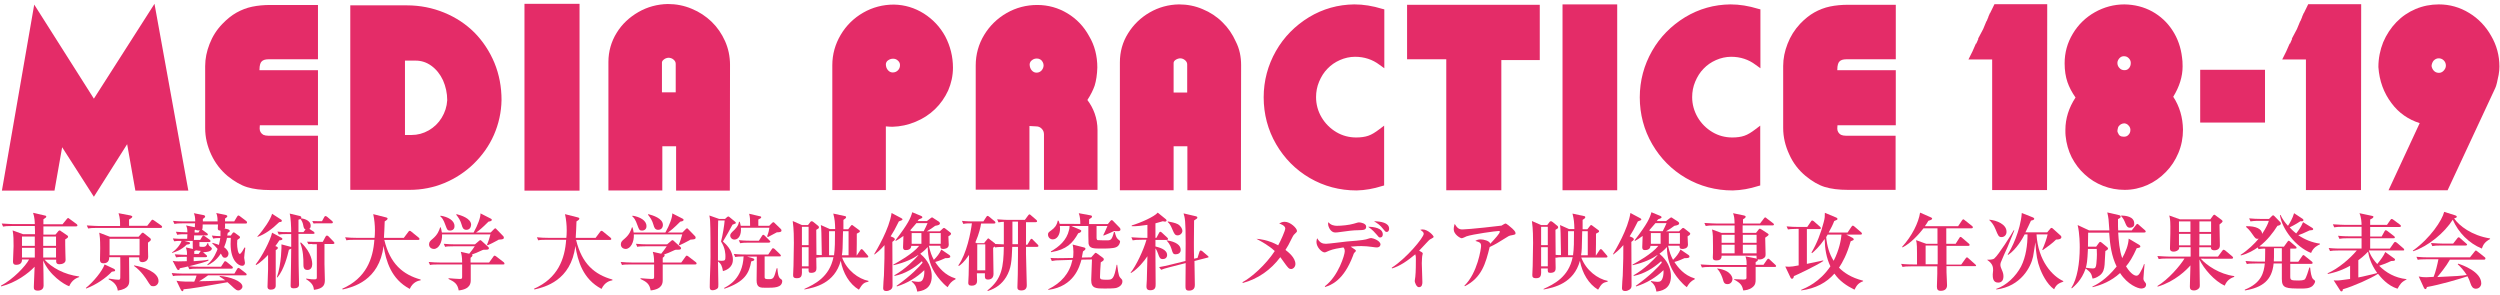 <?xml version="1.0" encoding="utf-8"?>
<!-- Generator: Adobe Illustrator 22.1.0, SVG Export Plug-In . SVG Version: 6.00 Build 0)  -->
<svg version="1.1" id="レイヤー_1" xmlns="http://www.w3.org/2000/svg" xmlns:xlink="http://www.w3.org/1999/xlink" x="0px"
	 y="0px" viewBox="0 0 1307.5 154.4" style="enable-background:new 0 0 1307.5 154.4;" xml:space="preserve">
<style type="text/css">
	.st0{fill:#E42C68;}
</style>
<g>
	<g>
		<path class="st0" d="M1152.2,61.5h30.8v1.1h-30.8V61.5z M1152.2,57.6h30.8v1.3h-30.8V57.6z M1152.2,54h30.8v1.4h-30.8V54z
			 M1152.2,50.4h30.8v1.7h-30.8V50.4z M1152.2,46.5h30.8v2.2h-30.8V46.5z M1152.2,42.5h30.8v2.7h-30.8V42.5z M1152.2,38h30.8v3.1
			h-30.8V38z"/>
		<path class="st0" d="M1184.6,36.5v27.6h-33.9V36.5H1184.6z M1181.5,39.5L1181.5,39.5h-27.7H1181.5z"/>
	</g>
	<g>
		<g>
			<path class="st0" d="M73.3,98.1h-1.2l-4.7-26.9L49.1,100L31.7,72.8l-4.5,25.3h-1l5-28.2l18,28.2l18.6-29.6L73.3,98.1z M80,6.1
				l16.6,92h-3.2L78.3,14.6L49.1,60.5L20.5,15L6,98.1H2.8L18.7,6.6l30.4,47.9L80,6.1z M77.5,18.4L92,98.1h-2.5l-13.3-73l-27,42.7
				L22.4,25.3L9.8,98.1H7.4l13.5-79.5L49.1,63L77.5,18.4z M75.4,29L88,98.1h-2L74.4,34.6L49.1,74.4L24.3,35.1L13.4,98.1h-2
				l11.8-68.5l25.9,41L75.4,29z M73.5,38.8l10.8,59.3h-1.5L72.8,43.3L49.1,80.7l-23-36.3l-9.3,53.8H15l10.3-58.6L49,77.2L73.5,38.8z
				 M71.6,48.5l9,49.7h-1.4L71,52.6L49.1,87L28.1,53.8l-7.8,44.3h-1.5l8.4-48.9l21.9,34.9L71.6,48.5z M69.7,58.5l7.1,39.6h-1.3
				l-6.4-36.3L49,93.3L29.7,63.2l-5.9,34.9h-1.1l6.3-38.4L49,91.2L69.7,58.5z"/>
			<path class="st0" d="M98.5,99.7H70.8l-4.3-24.3l-17.4,27.5L32.5,77l-4,22.7H1L17.9,2.4l31.2,49.2L80.8,2L98.5,99.7z M94.7,96.6
				L94.7,96.6L79.2,10.3L49.1,57.4L28.6,25.1l20.5,32.5l30-47.2L94.7,96.6z M4.8,96.6l14.9-85.7l-0.1-0.1L4.6,96.6H4.8z"/>
		</g>
		<g>
			<path class="st0" d="M140.5,29.4c-2.3,0-3.9,0.6-4.9,1.7c-1,1.1-1.5,2.9-1.5,5.5v1.7h30.6v3.3h-52.3l-0.2,26.2
				c0,2.9,0.7,6.1,2.1,9.7c1.4,3.6,3.4,6.7,6,9.2c5.6,5.5,12.7,8.2,21.2,8.2h23.1v2.9h-23.4c-4.5,0-8.3-0.5-11.5-1.5
				c-3.1-1-6.3-2.8-9.6-5.5c-3.4-2.8-6.1-6.4-8.1-10.7c-2-4.3-3-8.7-3-13.2V34.6c0-3.7,0.7-7.4,2.1-11c1.4-3.7,3.5-7,6.3-10
				c2.3-2.4,4.7-4.3,7-5.6c2.4-1.4,4.9-2.3,7.7-2.9c2.8-0.6,5.8-0.8,9.2-0.8h23.1v3.2h-23c-5.7,0-10.3,0.9-13.9,2.7
				c-3.6,1.8-6.5,4-8.9,6.7c-1.6,1.9-3.1,4.4-4.4,7.7c-1.4,3.3-2,6.4-2,9.5v4.4h1.3v-3.7c0-3.2,0.7-6.3,2.1-9.5
				c1.4-3.1,3-5.8,4.9-8.1c2.4-2.7,5.4-4.8,9-6.2c3.6-1.4,7.3-2.1,11.2-2.1h23.8v2.7h-23.8c-7.4,0-13.5,2.4-18.3,7.1
				c-1.8,1.9-3.3,4.4-4.5,7.5c-1.1,3.1-1.7,5.6-1.7,7.6v4.7h1.6v-2.1c0-6.7,1.9-12.1,5.7-16.3c2-2.3,4.5-4,7.6-5.3
				c3.1-1.2,6.5-1.9,10.2-1.9h23.4v2.3h-23.5c-3.7,0-6.9,0.5-9.5,1.5c-2.6,1-4.9,2.8-6.9,5.4c-3.1,3.8-4.7,8.4-4.7,14v2.3h1.5v-3.6
				c0-1.7,0.4-3.7,1.1-5.9c0.8-2.2,1.8-4.1,3.2-5.6c1.9-2.3,4-3.9,6.5-4.9c2.4-0.9,5.3-1.4,8.6-1.4h23.6v1.7h-23.5
				c-3.1,0-5.9,0.5-8.2,1.4c-2.4,0.9-4.4,2.5-6.1,4.7c-1.1,1.4-1.9,3.1-2.5,5c-0.6,1.9-0.9,3.5-0.9,4.7v3.8h2.1v-3.8
				c0-3,1.1-6,3.2-8.8c1.6-2,3.4-3.3,5.4-4.1c2-0.8,4.4-1.2,7.1-1.2h23.4v1.8h-23.4c-2.5,0-4.6,0.3-6.2,0.8
				c-1.7,0.6-3.3,1.6-4.7,3.2c-1,1.2-1.9,2.6-2.5,4.4c-0.7,1.8-1,3.3-1,4.6v3.1h2.4v-2.7c0-3.4,0.8-5.8,2.4-7.5
				c2.2-2.4,5.6-3.6,10-3.6h23v1.1h-23c-4.1,0-7.1,1.1-9,3.2c-1.5,1.8-2.2,4.2-2.2,7.4v2.1h2.6v-1.9c0-2.7,0.5-4.7,1.6-5.9
				c1.3-1.5,3.1-2.2,5.5-2.2h24.4v1H140.5z M164.7,46.1L116.4,46v21.2c0,2.5,0.6,5.4,1.7,8.6c1.1,3.2,2.9,6,5.4,8.5
				c2.6,2.5,5.3,4.3,8.1,5.2c2.8,1,6.2,1.5,10.1,1.5h22.9v2.3h-23.3c-3.1,0-5.8-0.2-8.1-0.7c-2.3-0.5-4.5-1.3-6.5-2.5
				c-2-1.2-4-2.8-5.9-4.8c-2.2-2.4-3.9-5.3-5.2-8.8c-1.3-3.5-1.9-6.4-1.9-8.7V43.3h50.9V46.1z M164.7,49.6h-44.6v17.4
				c0,2.2,0.5,4.9,1.6,7.9c1.1,3,2.7,5.4,4.7,7.1c2,1.6,3.9,2.8,5.4,3.5c1.6,0.7,3.1,1.2,4.6,1.4s3.6,0.3,6.3,0.3h21.9v2h-22.6
				c-3.8,0-6.9-0.3-9-0.9c-2.2-0.6-4.8-2.2-7.9-4.7c-2.9-2.3-4.8-5.2-5.7-8.7c-0.9-3.5-1.4-6.5-1.4-9V47.7h46.6V49.6z M164.7,53.2
				h-41.1v14.5c0,1.8,0.5,3.8,1.5,6.1c1,2.3,2.3,4.2,4.1,5.7c3.3,2.8,7.1,4.2,11.2,4.2c0.6,0,1.2-0.1,1.9-0.1c0.7,0,1.1-0.1,1.3-0.1
				h21.1v1.7h-21.3c-3.7,0-6.5-0.2-8.5-0.7c-2-0.5-4.3-1.7-6.9-3.7c-1.8-1.4-3.3-3.5-4.4-6.2c-1.1-2.7-1.6-4.9-1.6-6.7l-0.1-16.5
				h42.9V53.2z M164.7,56.8h-37.5v9.9c0,4.6,1.7,8.2,5.2,10.8c1.3,1,2.5,1.6,3.7,1.9c1.2,0.3,2.5,0.4,4,0.4h3.6h21v1.7h-20.8H141
				c-2.1,0-3.8-0.2-5-0.5c-1.3-0.3-2.9-1.1-5-2.5c-1.7-1.2-3.1-3-4.1-5.3c-1-2.3-1.5-4.5-1.5-6.5V55.1h39.2V56.8z M164.7,60.3h-34.1
				v6.5c0,0.9,0.3,2.2,0.8,3.8c0.5,1.6,1.5,2.9,2.8,3.9c1.1,0.8,2.1,1.3,2.9,1.5c0.8,0.2,1.9,0.3,3.4,0.3h3.5h20.7v1.3h-20.8h-3.5
				c-1.5,0-2.7-0.1-3.7-0.4c-1-0.3-2.2-0.8-3.4-1.7c-1.3-1-2.3-2.4-3-4.2c-0.7-1.8-1-3.2-1-4.3l0.1-8l35.3,0.1V60.3z M164.7,64
				h-30.4l-0.1,3.3c0,2,0.9,3.6,2.6,4.8c0.9,0.5,2.1,0.7,3.7,0.7h2.8h21.4v1h-21.3c-1.9,0-3.4-0.1-4.5-0.2c-1.1-0.2-2-0.5-2.9-1.1
				c-1.8-1.1-2.8-2.8-2.8-5.3l0.1-4.2l31.3,0.1V64z"/>
			<path class="st0" d="M166.3,2.5V31h-25.8c-1.8,0-3,0.4-3.7,1.2c-0.5,0.5-1.1,1.7-1.1,4.4v0.1h30.6v28.8h-30.4l-0.1,1.7
				c0,1.4,0.6,2.5,1.9,3.3c0.7,0.3,1.6,0.5,2.8,0.5h25.8v28.4h-25c-4.7,0-8.7-0.5-12-1.5c-3.3-1-6.7-3-10.2-5.8
				c-3.6-3-6.5-6.7-8.6-11.2c-2.1-4.5-3.2-9.1-3.2-13.9V34.6c0-3.9,0.8-7.8,2.3-11.6c1.5-3.9,3.7-7.4,6.7-10.5
				c2.4-2.5,4.9-4.5,7.4-5.9c2.5-1.4,5.3-2.5,8.2-3.1c2.9-0.6,6.1-0.9,9.5-0.9H166.3z M163,5.8L163,5.8l-21.5,0
				c-3.3,0-6.2,0.3-8.9,0.8c-2.6,0.5-5,1.4-7.2,2.7c-1.5,0.9-3,2-4.5,3.3c1.8-1.5,3.9-2.8,6.2-4c3.8-1.9,8.7-2.8,14.6-2.8H163z
				 M163,40.1L163,40.1L110.8,40v-6c0-3.3,0.7-6.7,2.2-10.1c0.8-1.9,1.6-3.6,2.5-5.1c-1.1,1.7-2,3.5-2.7,5.3c-1.4,3.5-2,7-2,10.5
				v18.5l0.1-13H163z M123.8,91.7c2.2,1.5,4.3,2.6,6.4,3.2c0.8,0.2,1.6,0.4,2.4,0.6C129.5,94.7,126.6,93.4,123.8,91.7z"/>
		</g>
		<g>
			<path class="st0" d="M260.7,52.3c-0.1,6.2-1.4,12.1-3.9,17.6c-2.5,5.5-5.8,10.4-10.1,14.5c-4.3,4.2-9.2,7.4-14.8,9.7
				c-5.6,2.3-11.5,3.5-17.6,3.5h-29.4V4.4h28c6.7,0,13,1.2,18.9,3.7c5.9,2.4,11,5.8,15.3,10.1c4.3,4.3,7.6,9.4,10,15.3
				C259.5,39.4,260.7,45.7,260.7,52.3z M214.7,7.6h-26.4v87h26c7.7,0,14.8-1.9,21.3-5.7c6.6-3.8,11.8-9,15.7-15.6
				c3.9-6.6,5.9-13.7,6.1-21.4c0-6.1-1.1-11.8-3.3-17.2c-2.2-5.4-5.2-10.2-9.1-14.2c-3.9-4-8.4-7.2-13.6-9.5
				C226.2,8.8,220.6,7.6,214.7,7.6z M213.9,93.1h-24.2V9.1h25c5.7,0,11,1.1,16,3.3c5,2.2,9.5,5.3,13.3,9.3c3.8,4,6.8,8.6,8.9,13.7
				c2.1,5.2,3.2,10.7,3.2,16.7c-0.2,7.6-2.1,14.5-5.8,20.8c-3.7,6.3-8.8,11.2-15.2,14.8C228.6,91.3,221.6,93.1,213.9,93.1z
				 M215.8,11.9h-23.4v78.5H214c7.3,0,13.9-1.7,19.8-5.1c5.9-3.4,10.6-8,14.1-13.9c3.5-5.9,5.3-12.3,5.4-19.3c0-5.4-1-10.6-2.9-15.4
				c-1.9-4.8-4.6-9.1-8-12.9c-3.4-3.7-7.4-6.6-12-8.7C225.9,12.9,221,11.9,215.8,11.9z M214.1,89h-20.4V13.2H216
				c4.9,0,9.5,1,13.8,3.1c4.4,2,8.2,4.8,11.5,8.4c3.3,3.6,5.9,7.8,7.8,12.5c1.9,4.7,2.8,9.7,2.8,14.9c-0.2,6.7-1.9,13-5.4,18.6
				c-3.4,5.7-8,10.2-13.7,13.4C227.1,87.4,220.8,89,214.1,89z M216.2,15.5h-20.3v71.3h18.3c4.9,0,9.5-0.9,13.8-2.6
				c4.3-1.8,8.1-4.2,11.3-7.4c3.2-3.2,5.7-6.9,7.5-11.1c1.8-4.2,2.8-8.7,2.9-13.6c0-4.9-0.9-9.7-2.6-14.2c-1.8-4.5-4.2-8.4-7.2-11.7
				c-3-3.3-6.6-6-10.7-7.9C225.2,16.4,220.8,15.5,216.2,15.5z M213.8,84.9h-15.9V17.1h17.8c5.9,0,11.4,1.6,16.3,4.8
				c5,3.2,8.9,7.4,11.8,12.8c2.9,5.3,4.3,11.1,4.3,17.3c-0.2,6.1-1.8,11.7-4.9,16.7c-3.1,5-7.2,9-12.4,11.9
				C225.8,83.5,220.1,84.9,213.8,84.9z M246.2,52.1c0-5.9-1.3-11.5-4-16.5c-2.7-5.1-6.3-9.1-11-12c-4.7-2.9-9.8-4.4-15.5-4.4h-16.1
				v64h14.2c5.8,0,11.2-1.4,16.2-4.1c4.9-2.7,8.9-6.5,11.7-11.2C244.6,63,246.1,57.8,246.2,52.1z M213.9,81.2h-12.4V21.1h15.3
				c4.9,0,9.5,1.4,13.8,4.2c4.3,2.8,7.7,6.7,10.2,11.5c2.5,4.8,3.8,9.9,3.8,15.4c-0.1,4.1-1,7.9-2.6,11.4c-1.6,3.5-3.8,6.6-6.6,9.2
				c-2.7,2.6-6,4.7-9.7,6.1C222,80.4,218.1,81.2,213.9,81.2z M242.9,52.3c0-4-0.7-7.8-2-11.4c-1.3-3.6-3.2-6.8-5.5-9.5
				c-2.4-2.7-5.2-4.9-8.4-6.4c-3.2-1.6-6.6-2.4-10.2-2.4h-13.7v57.1h10.6c5,0,9.8-1.2,14.2-3.6c4.4-2.4,8-5.7,10.7-9.8
				C241.2,62.1,242.6,57.4,242.9,52.3z M213.8,77.2h-8.5V24.9h11.2c4.4,0,8.4,1.2,12,3.7c3.7,2.5,6.6,5.9,8.7,10.1
				c2.1,4.2,3.2,8.8,3.2,13.7c-0.2,4.6-1.5,8.8-3.7,12.6c-2.2,3.8-5.3,6.8-9.3,8.9C223.3,76.1,218.8,77.2,213.8,77.2z M239.2,52.4
				c0-4.7-1-9.1-3-13.1c-2-4-4.8-7.2-8.4-9.6c-3.6-2.4-7.4-3.6-11.6-3.6h-9.7V76h7c3.7,0,7.2-0.6,10.3-1.7c3.1-1.2,5.8-2.8,8-4.9
				c2.2-2.1,4-4.6,5.2-7.5C238.3,58.9,239.1,55.8,239.2,52.4z M213.9,73.4h-4.7V28.9h8c3.5,0,6.7,1.1,9.7,3.2c3,2.1,5.4,5,7.1,8.6
				c1.8,3.6,2.6,7.5,2.6,11.7c-0.2,3.9-1.4,7.5-3.5,10.7c-2.1,3.2-4.8,5.7-8.2,7.5C221.5,72.5,217.9,73.4,213.9,73.4z M235.6,52.4
				c0-3.9-0.8-7.7-2.4-11.1c-1.6-3.5-3.8-6.2-6.6-8.2c-2.8-2-5.9-3.1-9.2-3.1h-7.1v42.1h4.9c3.5,0,6.8-0.9,9.8-2.6
				c3.1-1.8,5.5-4.1,7.4-7.2C234.3,59.4,235.4,56.1,235.6,52.4z"/>
			<path class="st0" d="M262.3,52.3L262.3,52.3c-0.1,6.4-1.5,12.6-4,18.3c-2.5,5.7-6.1,10.7-10.5,15c-4.4,4.3-9.6,7.7-15.3,10.1
				c-5.8,2.4-11.9,3.6-18.3,3.6h-31V2.8h29.6c6.9,0,13.4,1.3,19.5,3.8c6.1,2.5,11.4,6,15.9,10.5c4.4,4.5,7.9,9.8,10.4,15.8
				C261.1,39,262.3,45.5,262.3,52.3z M244.4,84.4c0.4-0.4,0.8-0.7,1.2-1.1c4.1-4,7.4-8.7,9.8-14c2.4-5.3,3.6-11,3.7-17
				c0-6.4-1.2-12.5-3.5-18.2c-1.1-2.6-2.3-5.1-3.8-7.3c1.4,2.3,2.7,4.8,3.7,7.4c2.2,5.6,3.4,11.6,3.4,17.8c-0.1,8-2.2,15.4-6.3,22.2
				C250.4,78.1,247.6,81.5,244.4,84.4z M211.9,70.6h3.3c3.2,0,6.2-0.8,9-2.4c2.8-1.6,5.1-3.8,6.8-6.6c1.7-2.8,2.7-5.8,2.9-9.2
				c0-3.7-0.8-7.2-2.2-10.4c-1.5-3.2-3.5-5.7-6.1-7.6c-2.5-1.8-5.2-2.7-8.3-2.7h-5.5V70.6z M186.6,96.1V6h27.3c-0.4,0-0.7,0-1.1,0
				h-26.4v90.1H186.6z"/>
		</g>
		<g>
			<path class="st0" d="M279.1,3.6V98h-3.2V3.6H279.1z M283.4,3.6V98h-2.8V3.6H283.4z M286.9,3.6V98h-2.1V3.6H286.9z M290.6,3.6V98
				h-1.7V3.6H290.6z M294.1,3.6V98h-1.5V3.6H294.1z M297.7,3.6V98h-1.4V3.6H297.7z M301.5,3.6V98h-1.1V3.6H301.5z"/>
			<rect x="274.3" y="2" class="st0" width="28.8" height="97.7"/>
		</g>
		<g>
			<path class="st0" d="M349.2,3.6c4.2,0,8.1,0.8,11.9,2.4c3.8,1.6,7.1,3.7,9.9,6.5c2.8,2.7,5.1,6,6.7,9.6c1.6,3.7,2.4,7.6,2.4,11.8
				L380,98.1h-3.1V34c0-5-1.2-9.6-3.7-13.8c-2.5-4.2-5.9-7.5-10.1-9.9c-4.2-2.5-8.9-3.7-13.9-3.7c-3.5,0-6.9,0.8-10.1,2.1
				c-3.2,1.4-6,3.3-8.4,5.6c-2.4,2.4-4.3,5.1-5.7,8.2c-1.4,3.1-2.1,6.4-2.1,10v17.3h1.4V33.1c0-4.4,1.1-8.6,3.4-12.4
				c2.3-3.8,5.3-6.9,9.2-9.1c3.9-2.2,8-3.4,12.4-3.4c3.5,0,6.9,0.7,10,2c3.1,1.3,5.9,3.2,8.4,5.5c2.4,2.4,4.3,5.1,5.7,8.3
				c1.4,3.2,2.1,6.5,2.1,10v64.1H373V34c0-4.2-1.1-8.1-3.2-11.6c-2.1-3.6-5-6.4-8.6-8.5c-3.6-2.1-7.6-3.1-11.8-3.1
				c-4,0.1-7.8,1.2-11.2,3.1c-3.4,2-6.2,4.6-8.2,8c-2,3.4-3,7-3,10.9v17.1h1.3V31.9c0-5.5,2.1-10.2,6.3-13.9
				c4.2-3.7,9.1-5.7,14.8-5.7c3.9,0,7.6,1,11,2.9c3.4,2,6.1,4.6,8.1,7.9c2,3.3,3,7,3,11v64h-2.2V34c0-2.7-0.5-5.2-1.6-7.7
				s-2.5-4.5-4.2-6.3c-1.8-1.8-3.9-3.2-6.3-4.2c-2.4-1-5-1.6-7.7-1.6c-3.3,0-6.5,0.9-9.4,2.5c-2.9,1.6-5.2,3.8-7,6.5
				c-1.8,2.8-2.6,5.8-2.6,9.1l0.1,17.6h1.7V32.4c0-3,0.8-5.8,2.4-8.3c1.6-2.5,3.7-4.4,6.4-5.8c2.7-1.4,5.5-2.1,8.5-2.2
				c3.2,0,6.2,0.8,8.9,2.4c2.8,1.6,4.9,3.8,6.6,6.6c1.6,2.8,2.4,5.8,2.4,9v64.1h-2.2V34c0-2.2-0.4-4.3-1.2-6.2
				c-0.8-2-1.9-3.7-3.4-5.2c-1.5-1.5-3.2-2.7-5.2-3.6c-2-0.8-4-1.3-6.1-1.3c-2.8,0.1-5.3,0.8-7.7,2c-2.4,1.3-4.3,3-5.7,5.3
				c-1.4,2.2-2.1,4.7-2.1,7.4v17.5h1.9V32.4c0-3.6,1.4-6.5,4.1-9c2.7-2.4,5.9-3.6,9.6-3.6c3.9,0,7.2,1.4,10,4.1
				c2.7,2.7,4.1,6.1,4.1,10.1v64.1h-1.3V33.7c0-2.3-0.6-4.4-1.7-6.3c-1.2-1.9-2.7-3.4-4.7-4.5c-2-1.1-4.1-1.7-6.3-1.7
				c-2.1,0-4,0.5-5.9,1.5c-1.9,0.9-3.4,2.3-4.5,3.9c-1.1,1.7-1.7,3.5-1.7,5.6v17.6h2.2V32.1c0-2.4,1-4.5,3.1-6.1
				c2.1-1.6,4.4-2.4,7-2.4c2.8,0,5.3,1,7.3,3c2,2,3,4.4,3,7.3v64.1h-1.2V33.7c0-2.5-0.9-4.6-2.7-6.3c-1.8-1.7-4-2.6-6.5-2.6
				c-2.3,0.1-4.4,0.8-6.1,2.2c-1.7,1.4-2.6,3.2-2.6,5.3v17.5h2.6V33.2c0-1.6,0.6-2.9,1.7-4c1.2-1.1,2.6-1.7,4.2-1.8
				c1.8,0,3.3,0.6,4.7,1.9c1.3,1.2,2,2.7,2,4.5v64.3h-1V74.9h-10.4v23.1h-1.2V73.6h11.3v-2.4h-13.9v26.9h-1.3V69.6h15.3v-2.1h-17.4
				v30.5h-1.5l0.1-32.4h18.8V64H334v34h-1.7V62.2h22.5v-1.5h-24.3v37.3h-2.3V58.3H355v-1.4h-28.1v41.2h-2.7V54.3H355V53h-32.2v45.1
				h-3.1V32.4c0-5.2,1.4-10,4.1-14.4c2.7-4.4,6.3-7.8,10.8-10.4C339.1,5,344,3.7,349.2,3.6z M344.6,32.7v17.1H355V33.4
				c0-1.4-0.6-2.5-1.7-3.5c-1.1-0.9-2.4-1.4-3.8-1.4c-1.2,0.1-2.3,0.5-3.3,1.3S344.6,31.6,344.6,32.7z"/>
			<path class="st0" d="M381.8,33.9l-0.1,65.8h-28.1V76.5h-7.2v23.1h-28.2V32.4c0-5.5,1.5-10.7,4.3-15.2c2.8-4.6,6.7-8.2,11.4-10.9
				c4.7-2.7,9.9-4.1,15.4-4.2l0,0c4.3,0,8.5,0.8,12.5,2.5c3.9,1.6,7.4,3.9,10.4,6.8c3,2.9,5.3,6.3,7,10.1
				C380.9,25.3,381.8,29.5,381.8,33.9z M378.5,75.8l0.1-41.9c0-3.9-0.8-7.7-2.3-11.2c-0.8-1.9-1.9-3.7-3-5.3c0.5,0.7,0.9,1.3,1.3,2
				c2.6,4.4,4,9.3,4,14.6V75.8z M353.4,48.2V33.4c0-0.9-0.4-1.6-1.1-2.2c-0.8-0.7-1.7-1-2.8-1c-0.9,0.1-1.7,0.4-2.4,1
				c-0.8,0.6-0.9,1.2-0.9,1.6v15.5H353.4z"/>
		</g>
		<g>
			<path class="st0" d="M466.6,61.6c4.5,0,8.8-1.2,12.9-3.5c4.1-2.3,7.5-5.5,10.1-9.6c2.6-4.1,4-8.5,4-13.4c0-3.5-0.6-6.8-1.9-10.1
				c-1.3-3.3-3.1-6.3-5.4-8.9c-2.4-2.7-5.2-4.8-8.5-6.4c-3.3-1.6-6.7-2.4-10.3-2.4c-3.7,0-7.2,0.7-10.6,2.1
				c-3.4,1.4-6.3,3.3-8.8,5.8c-2.5,2.5-4.5,5.3-5.9,8.6c-1.4,3.3-2.1,6.8-2.1,10.4V98h-3.2V34.1c0-5.4,1.4-10.4,4.2-15.1
				s6.5-8.3,11.2-11c4.7-2.7,9.8-4,15.2-4c5.4,0.1,10.3,1.6,14.9,4.4c4.5,2.8,8.1,6.7,10.7,11.4c2.6,4.8,3.9,10,3.9,15.5
				c0,4-0.8,7.7-2.4,11.3c-1.6,3.6-3.8,6.7-6.6,9.3c-2.8,2.6-6,4.7-9.7,6.3c-3.7,1.6-7.5,2.4-11.6,2.5c-1.4,0-3.1-0.1-5-0.4V98h-1
				l-0.1-64c0-1.7,0.7-3.2,2-4.3c1.4-1.2,2.9-1.7,4.6-1.7c1.7,0,3.1,0.6,4.3,1.7c1.2,1.1,1.8,2.5,1.9,4.2c0,1.8-0.5,3.4-1.6,4.5
				c-1,1.2-2.6,1.9-4.6,2.2c-1.2,0-2.3-0.3-3.3-0.9c-1-0.6-1.7-1.2-2.1-1.7v3.6c0.4,0.3,1.1,0.6,2.2,1c1.1,0.4,2,0.6,2.8,0.6
				c2.4,0,4.5-0.9,6.3-2.8c1.8-1.8,2.7-4,2.7-6.5c0-2.4-0.9-4.4-2.5-6.1c-1.6-1.7-3.6-2.5-6-2.6c-2.5,0-4.7,0.9-6.5,2.6
				c-1.8,1.7-2.8,3.8-2.8,6.1l0.1,64h-1.3V34.2c0-1.8,0.5-3.5,1.4-5.1c0.9-1.6,2.2-2.8,3.8-3.7c1.6-0.9,3.3-1.4,5.2-1.4
				c2.7,0,5,1,6.9,3c1.9,2,2.9,4.4,2.9,7.2c0,1.8-0.5,3.6-1.4,5.1c-0.9,1.6-2.2,2.9-3.8,3.8c-1.6,0.9-3.3,1.4-5.1,1.4
				c-1.7-0.1-3.4-0.6-4.9-1.6v2.5c1.4,0.8,3.1,1.2,5,1.4c2.2,0,4.2-0.6,6.1-1.8c1.9-1.2,3.4-2.7,4.5-4.7c1.1-2,1.7-4,1.7-6.2
				c0-3.3-1.1-6.2-3.4-8.7c-2.3-2.4-5.1-3.7-8.4-3.8c-2.2,0-4.3,0.5-6.3,1.6c-2,1.1-3.6,2.6-4.7,4.4c-1.1,1.8-1.7,3.9-1.7,6.2v64
				h-1.8V34.2c0-2.6,0.6-5,1.9-7.1c1.3-2.1,3-3.8,5.2-5c2.2-1.2,4.6-1.9,7.2-1.9c2.4,0,4.6,0.7,6.7,1.9c2.1,1.3,3.7,2.9,5,5.1
				c1.2,2.1,1.9,4.4,1.9,6.9c0,2.5-0.6,4.9-1.9,7.1c-1.2,2.2-2.9,4-5.1,5.3c-2.2,1.3-4.6,2-7.2,2c-1.5-0.1-3-0.4-4.5-0.9v2.1
				c1.6,0.5,3.2,0.8,4.7,0.8c2.9,0,5.5-0.7,7.9-2.2c2.4-1.5,4.4-3.4,5.8-5.9c1.5-2.5,2.2-5.1,2.2-7.8c0-1.8-0.4-3.8-1.3-5.8
				c-0.8-2-2-3.8-3.3-5.4c-1.4-1.5-3-2.8-4.9-3.7c-1.9-0.9-3.9-1.4-6-1.4c-2,0-4,0.4-6,1.2c-1.9,0.8-3.7,2-5.1,3.5
				c-1.5,1.5-2.6,3.2-3.4,5.2c-0.8,2-1.2,4-1.2,6.1V98h-2V34.2c0-3.2,0.8-6.2,2.4-8.9c1.6-2.7,3.8-4.9,6.5-6.5
				c2.7-1.6,5.7-2.4,8.8-2.4c3.1,0,5.9,0.9,8.5,2.6c2.6,1.7,4.7,4,6.2,6.7c1.5,2.7,2.4,5.6,2.5,8.5c0,3.3-0.8,6.3-2.4,9.1
				c-1.6,2.8-3.7,5-6.5,6.6c-2.7,1.6-5.6,2.4-8.7,2.4c-1.7-0.1-3.4-0.5-5.1-1V53c1.6,0.5,3.2,0.8,4.7,0.9c3.5,0,6.7-0.9,9.7-2.8
				c3-1.8,5.4-4.3,7.2-7.3c1.8-3,2.7-6.1,2.7-9.2c-0.1-3.3-1-6.5-2.8-9.6c-1.7-3.1-4-5.6-6.9-7.4c-2.9-1.9-6-2.8-9.4-2.9
				c-3.5,0-6.8,0.9-9.8,2.6c-3,1.7-5.4,4.1-7.2,7c-1.8,2.9-2.7,6.2-2.7,9.8V98h-1.9V34.3c0-3.8,1-7.4,2.9-10.7
				c1.9-3.3,4.6-6,7.9-7.9c3.3-2,6.9-2.9,10.8-2.9c3.6,0.2,7,1.2,10.2,3c3.1,1.8,5.7,4.4,7.6,7.7c1.9,3.3,3,7.1,3.1,11.4
				c0,3.4-0.9,6.7-2.8,9.9c-1.9,3.2-4.5,5.9-7.8,7.9c-3.3,2-6.9,3-10.9,3c-2.4-0.2-3.9-0.3-4.7-0.5v1.5c1.4,0.4,2.9,0.6,4.6,0.7
				c3,0,6-0.6,8.8-1.8c2.8-1.2,5.3-2.8,7.4-4.8c2.1-2,3.8-4.5,5-7.3c1.3-2.9,1.9-5.8,1.9-8.8c0-4.2-1-8-3-11.5s-4.8-6.4-8.2-8.5
				c-3.4-2.1-7.1-3.3-11.1-3.4c-3.1,0-6.1,0.6-8.9,1.8c-2.8,1.2-5.2,2.8-7.4,5c-2.1,2.1-3.8,4.6-5,7.4c-1.2,2.8-1.8,5.7-1.8,8.8V98
				h-2.7V34.2c0-4.6,1.1-8.8,3.4-12.7c2.3-3.9,5.4-7,9.4-9.3c4-2.3,8.4-3.5,13.1-3.5c4.9,0.2,9.2,1.6,13,4.1
				c3.7,2.5,6.6,5.7,8.6,9.6c2,3.9,3.1,8,3.2,12.2c0,4.6-1.2,8.9-3.6,12.8c-2.4,3.9-5.6,7-9.6,9.3c-4,2.3-8.1,3.4-12.5,3.4
				c-2.4-0.2-3.9-0.3-4.7-0.5v1.3C464.1,61.4,465.7,61.6,466.6,61.6z M461.7,33.5c0,1.8,0.5,3.3,1.5,4.4c1,1.1,2.2,1.7,3.7,1.7
				c1.5,0,2.8-0.5,3.9-1.6c1.1-1.1,1.6-2.4,1.6-3.9c0-1.4-0.6-2.5-1.6-3.5c-1-1-2.2-1.4-3.6-1.4c-1.4,0-2.6,0.4-3.6,1.2
				C462.5,31,461.9,32.1,461.7,33.5z"/>
			<path class="st0" d="M498.4,35.4c0,4.2-0.9,8.2-2.5,11.9c-1.7,3.7-4,7-6.9,9.8c-2.9,2.8-6.3,5-10.2,6.6
				c-3.8,1.6-7.9,2.5-12.1,2.6c-1,0-2.2-0.1-3.4-0.2v33.3h-28V34.1c0-5.7,1.5-11,4.4-15.9c2.9-4.9,6.9-8.8,11.8-11.6
				c4.9-2.8,10.3-4.2,16-4.2c5.7,0.1,10.9,1.7,15.7,4.7c4.7,3,8.5,7,11.2,12C497,24.1,498.4,29.6,498.4,35.4z M477.5,60.9
				C477.5,60.9,477.5,60.9,477.5,60.9c3.5-1.5,6.6-3.5,9.2-6c2.6-2.5,4.7-5.5,6.2-8.8c1.5-3.3,2.3-6.9,2.3-10.7
				c0-5.3-1.2-10.3-3.7-14.8c-2.4-4.5-5.9-8.2-10.1-10.9c-4.3-2.7-9-4.1-14-4.2c-5.1,0-10,1.3-14.4,3.8c-4.4,2.5-8,6.1-10.6,10.4
				c-2.6,4.4-3.9,9.2-3.9,14.3v62.3h0V34.2c0-3.9,0.8-7.6,2.3-11c1.5-3.5,3.6-6.5,6.3-9.1c2.6-2.6,5.8-4.6,9.3-6.1
				c3.6-1.5,7.3-2.2,11.2-2.2c3.9,0,7.6,0.9,11,2.6c3.4,1.7,6.5,3.9,9,6.8c2.5,2.8,4.4,6,5.7,9.4c1.3,3.4,2,7,2,10.7
				c0,5.1-1.5,9.9-4.2,14.2c-2.8,4.3-6.4,7.7-10.7,10.1C479.4,60,478.4,60.5,477.5,60.9z M463.3,33.5c0,1.4,0.4,2.4,1.1,3.2
				c0.7,0.8,1.5,1.2,2.5,1.2c1.1,0,2-0.4,2.7-1.1c0.8-0.8,1.1-1.7,1.1-2.8c0-0.9-0.4-1.7-1.1-2.3c-0.7-0.7-1.6-1-2.5-1
				c-1,0-1.9,0.3-2.7,0.9C463.8,32,463.4,32.7,463.3,33.5z M462.2,62.9c1.7,0.2,3.2,0.3,4.4,0.3c1,0,2-0.1,3-0.2c-1,0.1-2,0.2-3,0.2
				c-0.9,0-2.4-0.2-4.4-0.5L462.2,62.9z"/>
		</g>
		<g>
			<path class="st0" d="M569.1,31.4c-0.5-4.3-1.9-8.3-4.4-12.1c-2.5-3.7-5.6-6.7-9.5-8.9c-3.9-2.2-8-3.3-12.5-3.4
				c-5,0-9.6,1.2-13.9,3.7c-4.2,2.5-7.6,5.7-10,9.9c-2.5,4.1-3.7,8.7-3.7,13.7v63.6h-3.2V34.2c0-5.5,1.4-10.5,4.2-15.1
				c2.8-4.6,6.6-8.3,11.3-11c4.7-2.7,9.8-4,15.2-4c5.4,0,10.4,1.4,15,4.2c4.6,2.7,8.1,6.5,10.7,11.3c2.6,4.8,3.9,10.1,3.9,15.9
				c-0.1,3.5-0.5,6.5-1.4,9c-0.8,2.5-2.3,5.2-4.3,8.1c1.9,2.2,3.3,4.7,4.2,7.5c1,2.6,1.4,5.4,1.4,8.3v29.7h-1V69.6
				c0-2.5-0.3-5-1-7.5c-0.7-2.5-1.7-4.8-3.1-7.1c-1.4-2.3-3.1-4.3-5.1-6.2c-2.6-2.5-5.2-4.3-7.7-5.4c-2.5-1.1-4.9-1.8-7.2-2.1
				c-2.3-0.3-4.5-0.6-6.6-0.8c-0.8-0.2-1.6-0.6-2.4-1.4c-0.8-0.7-1.2-1.1-1.3-1.2v3.4c0.2,0.2,0.5,0.4,0.8,0.6
				c0.4,0.3,0.8,0.5,1.3,0.7c0.5,0.2,1.1,0.3,1.9,0.3c2,0,4.1,0.3,6.5,0.8c2.4,0.5,4.8,1.4,7.2,2.6c2.4,1.2,4.5,2.7,6.3,4.4
				c2.6,2.6,4.6,5.5,6,8.7c1.4,3.3,2.1,6.3,2.1,9.1v29.2h-1.4V68.1c0-2.7-0.6-5.5-1.9-8.2c-1.2-2.7-3.1-5.3-5.5-7.8
				c-2.5-2.7-5.5-4.6-9-5.9c-3.6-1.2-7-1.9-10.4-1.9c-0.8,0-1.5-0.1-1.9-0.2c-0.4-0.2-0.8-0.4-1.1-0.7c-0.3-0.3-0.6-0.5-0.8-0.6v2.6
				c0.9,0.4,2,0.7,3.3,1c0.5,0.1,1.2,0.1,2.1,0.1c0.9,0,1.4,0,1.6,0.1c1.4,0,3,0.3,4.8,0.9c1.8,0.6,3.6,1.4,5.4,2.4
				c1.8,1,3.3,2.2,4.7,3.6c2.4,2.4,4,4.8,5.1,7.3c1,2.5,1.5,5.4,1.5,8.8v28.1h-1.6V69.5c0-3.1-0.5-5.8-1.5-8.2
				c-1-2.4-2.7-4.6-4.9-6.8c-2.1-2.1-4.2-3.6-6.3-4.4c-2.1-0.9-4.7-1.4-7.7-1.6c-0.1-0.1-0.6-0.1-1.4-0.2c-0.9,0-1.5-0.1-1.8-0.2
				c-0.4,0-0.7-0.1-1-0.1c-0.3-0.1-0.6-0.1-0.9-0.2c-0.3-0.1-0.7-0.1-1.1-0.3v1.9c1.2,0.4,2.1,0.6,2.8,0.7c0.5,0.1,1.1,0.1,2,0.1
				c0.9,0,1.4,0,1.6,0.1c2.6,0.2,4.8,0.7,6.8,1.5c1.9,0.9,3.8,2.2,5.6,3.9c2.3,2.2,3.9,4.5,4.8,6.9c0.9,2.4,1.4,5.3,1.4,8.5v26.7
				h-2.1V70.2c0-5.1-1.7-9.4-5-12.8c-1.7-1.8-3.5-3-5.3-3.8c-1.8-0.8-4.1-1.3-6.7-1.5c-0.6,0-1.6-0.1-3-0.2
				c-0.8-0.1-1.8-0.3-3.1-0.6v1.7l5.8,0.7c2.4,0.2,4.4,0.7,6.1,1.4c1.7,0.7,3.3,1.8,4.8,3.4c3.3,3.1,5,7,5,11.6v27.8h-2.2V70.3
				c0-4.2-1.5-7.8-4.5-10.6c-2.4-2.2-5.5-3.5-9.4-3.9l-5.6-0.5v1.5l5.2,0.5c2,0.1,3.6,0.4,4.9,0.9c1.3,0.5,2.5,1.3,3.6,2.4
				c2.9,2.5,4.3,5.9,4.3,10.1v27.2h-2.6V70.2c0-3-1.1-5.6-3.2-7.6c-1.6-1.6-3.8-2.4-6.7-2.5l-5.6-0.4v1.2l5.4,0.5
				c2.4,0.2,4.2,0.9,5.7,2.3c2,1.7,3,3.9,3,6.7v27.6h-3.4V70.5c0-1.6-0.6-3-1.7-4.1c-1.1-1.1-2.4-1.6-3.9-1.6l-5.2-0.2v33.4h-1.1
				l0.1-63.9c0-1.9,0.6-3.5,1.9-4.6c1.2-1.1,2.8-1.7,4.6-1.7c1.4,0,2.7,0.4,3.7,1.1c1.1,0.7,1.8,1.8,2.3,3.1
				c0.2,0.7,0.3,1.4,0.3,2.2c0,2.7-1.1,4.6-3.4,5.8l3.8,0.5c1.5-1.8,2.3-3.6,2.3-5.5c0-0.9-0.2-1.9-0.6-3.2
				c-1.4-4.2-4.2-6.3-8.4-6.4c-2.5,0-4.6,0.9-6.4,2.6c-1.8,1.7-2.7,3.8-2.7,6.2v63.9h-1.3V34.3c0-2.8,1-5.2,3.1-7.2c2-2,4.5-3,7.2-3
				c2.3,0,4.4,0.7,6.1,2c1.8,1.3,3,3.1,3.7,5.4c0.4,1.3,0.6,2.4,0.6,3.4c0,2.1-0.7,4.1-2.1,6l2.1,0.8c1.4-2.4,2.1-4.7,2.3-6.9
				c0-0.9-0.1-1.9-0.3-3c-0.6-3-2.1-5.4-4.3-7.2c-2.3-1.8-4.9-2.8-7.9-2.8c-3.4,0-6.4,1.2-8.9,3.7c-2.5,2.5-3.8,5.4-3.8,8.7v63.9
				h-1.4V34.3c0-2.6,0.6-4.9,1.9-7.1c1.3-2.2,3-3.9,5.2-5.1c2.2-1.3,4.5-1.9,6.9-1.9c3.4,0,6.3,1,8.8,3.1c2.5,2.1,4.1,4.8,4.8,8.2
				c0.3,1.8,0.5,2.9,0.5,3.5c0,2.2-0.8,4.7-2.4,7.4l1.9,0.7c1.6-2.5,2.4-5.1,2.4-7.8c0-1.2-0.1-2.4-0.3-3.7
				c-0.5-2.6-1.4-4.9-2.9-6.9c-1.5-2-3.3-3.6-5.6-4.7c-2.2-1.1-4.6-1.7-7.1-1.7c-2.8,0-5.5,0.7-8,2.2c-2.5,1.5-4.5,3.4-6,5.9
				s-2.2,5.2-2.2,8.1v63.6h-1.7V34.3c0-3.1,0.8-6.1,2.4-8.9c1.6-2.8,3.8-5,6.6-6.6c2.8-1.6,5.7-2.4,8.8-2.4c3,0,5.7,0.6,8.1,1.9
				c2.4,1.3,4.4,3,6.1,5.2c1.6,2.2,2.7,4.8,3.3,7.7c0.2,1,0.2,2.3,0.2,3.9c0,3-0.8,5.9-2.4,8.8l1.3,0.8c1.9-3.3,2.8-6.5,3-9.7
				c0-1.1-0.1-2.4-0.3-3.8c-0.3-2.1-1-4.2-2.2-6.3c-1.2-2.1-2.6-3.8-4.2-5.3c-1.7-1.5-3.6-2.7-5.8-3.6c-2.2-0.9-4.5-1.3-6.9-1.3
				c-2.6,0-5.1,0.5-7.6,1.5c-2.4,1-4.5,2.4-6.3,4.1c-1.8,1.7-3.2,3.8-4.3,6.2c-1.1,2.4-1.6,5-1.6,7.7v63.6h-2V34.2
				c0-3.9,1-7.5,3-10.8c2-3.3,4.7-5.9,8-7.8c3.4-1.9,7-2.9,10.8-2.9c2.7,0,5.2,0.5,7.6,1.5c2.4,1,4.5,2.4,6.4,4.1
				c1.9,1.7,3.5,3.7,4.7,5.8c1.2,2.2,1.9,4.3,2.2,6.4c0.2,1.1,0.3,2.6,0.3,4.5c-0.2,4.1-1.3,7.8-3.2,10.9l1.3,1
				c2.4-3.9,3.6-7.8,3.6-11.7c0-1.3-0.1-2.7-0.3-4.4c-0.6-3.8-1.9-7.2-4-10.2c-2.1-3-4.8-5.3-8-7c-3.2-1.7-6.7-2.5-10.5-2.5
				c-4.1,0-7.9,1-11.5,3.1c-3.6,2.1-6.4,4.9-8.5,8.4c-2.1,3.6-3.2,7.4-3.2,11.6v63.6h-2.6V34.3c0-3.5,0.7-6.8,2.1-10
				c1.4-3.2,3.3-5.9,5.7-8.3c2.4-2.4,5.2-4.2,8.3-5.5c3.1-1.3,6.4-2,9.9-2c3.2,0,6.2,0.6,9.2,1.8c3,1.2,5.6,2.9,7.8,5
				c2.3,2.1,4.1,4.6,5.6,7.4c1.4,2.8,2.3,5.7,2.5,8.8c0.2,1.6,0.2,2.7,0.2,3.5c0,2.4-0.4,4.7-1.1,6.9c-0.7,2.2-1.8,4.4-3.3,6.7
				l0.9,0.9c3.2-4.9,4.7-9.7,4.7-14.5C569.3,34.4,569.2,33.1,569.1,31.4z M536.9,33.5c0,1.8,0.5,3.2,1.5,4.4c1,1.1,2.2,1.7,3.7,1.7
				c1.5,0,2.8-0.5,3.8-1.6c1-1.1,1.5-2.4,1.5-3.9c0-0.9-0.2-1.7-0.7-2.5c-0.5-0.8-1.1-1.4-1.8-1.8c-0.7-0.4-1.6-0.7-2.5-0.7
				c-1.4,0-2.6,0.4-3.6,1.2C537.7,31,537.1,32.1,536.9,33.5z"/>
			<path class="st0" d="M573.9,35.3c-0.1,3.7-0.6,6.9-1.4,9.5c-0.8,2.3-2.1,4.9-3.8,7.5c1.6,2.1,2.9,4.5,3.8,7
				c1,2.8,1.5,5.7,1.5,8.8v31.2H546v-29c0-1.2-0.4-2.2-1.2-3c-0.8-0.8-1.7-1.2-2.8-1.2l-3.6-0.2v33.3h-28.1V34.2
				c0-5.7,1.5-11.1,4.4-15.9c2.9-4.8,6.9-8.7,11.8-11.5c4.9-2.8,10.3-4.2,16-4.2c5.7,0,11,1.5,15.8,4.4c4.8,2.9,8.6,6.9,11.3,11.9
				C572.5,23.7,573.9,29.3,573.9,35.3z M565.9,50.6c1.6-2.4,2.8-4.7,3.5-6.8c0.3-0.8,0.5-1.7,0.7-2.7c-0.8,3.1-2.2,6.2-4.2,9.3
				l0,0.1C565.9,50.5,565.9,50.6,565.9,50.6z M549.4,96.3v-26c0-2.3-0.8-4.1-2.4-5.4l-0.1-0.1c-1.2-1.1-2.7-1.7-4.7-1.9l-4.9-0.4
				l0,0.5l4.7,0.2c1.9,0,3.6,0.7,4.9,2.1c1.4,1.4,2.1,3.2,2.1,5.2v25.8H549.4z M538.5,33.6c0,1.3,0.4,2.4,1.1,3.2
				c0.7,0.8,1.5,1.2,2.5,1.2c1.1,0,1.9-0.4,2.6-1.1c0.7-0.8,1.1-1.7,1.1-2.8c0-0.6-0.2-1.1-0.5-1.7c-0.3-0.6-0.7-1-1.2-1.3
				c-0.5-0.3-1.1-0.5-1.8-0.5c-1,0-1.9,0.3-2.6,0.9C539,32,538.6,32.7,538.5,33.6z M513.5,96.3v-62c0-2.8,0.4-5.5,1.1-8.1
				c-0.8,2.5-1.1,5.2-1.1,8L513.5,96.3L513.5,96.3z"/>
		</g>
		<g>
			<path class="st0" d="M616.8,4c4.1,0,8.1,0.8,11.8,2.4c3.7,1.6,7,3.7,9.8,6.4c2.8,2.7,5,5.9,6.7,9.6c1.6,3.7,2.4,7.6,2.4,11.7
				L647.4,98h-3.1V34.2c0-5-1.2-9.5-3.7-13.7c-2.5-4.1-5.8-7.4-10-9.9S621.7,7,616.7,7c-3.5,0-6.9,0.7-10.1,2.1
				c-3.2,1.4-6,3.2-8.4,5.6c-2.4,2.4-4.3,5.1-5.6,8.2c-1.4,3.1-2.1,6.4-2.1,9.9V50h1.4V33.3c0-4.4,1.1-8.5,3.4-12.3s5.3-6.9,9.2-9.1
				c3.9-2.2,8-3.4,12.3-3.4c3.5,0,6.8,0.7,10,2c3.1,1.3,5.9,3.1,8.3,5.5c2.4,2.4,4.3,5.1,5.7,8.3c1.4,3.2,2.1,6.5,2.1,10V98h-2.4
				V34.2c0-4.2-1.1-8-3.2-11.6c-2.1-3.6-5-6.4-8.6-8.4c-3.6-2.1-7.5-3.1-11.8-3.1c-4,0.1-7.7,1.1-11.1,3.1c-3.4,1.9-6.1,4.6-8.1,7.9
				c-2,3.3-3,6.9-3,10.8v17h1.3V32.2c0-5.5,2.1-10.1,6.3-13.8c4.2-3.7,9.1-5.6,14.7-5.7c3.9,0,7.5,1,10.9,2.9c3.4,1.9,6.1,4.6,8,7.9
				c2,3.3,3,7,3,10.9V98h-2.1V34.2c0-2.7-0.5-5.2-1.6-7.6c-1-2.4-2.4-4.5-4.2-6.3c-1.8-1.8-3.9-3.2-6.3-4.2c-2.4-1-5-1.6-7.6-1.6
				c-3.3,0-6.4,0.9-9.3,2.4c-2.9,1.6-5.2,3.8-7,6.5c-1.8,2.7-2.6,5.7-2.6,9l0.1,17.5h1.7V32.6c0-3,0.8-5.8,2.4-8.2
				c1.6-2.5,3.7-4.4,6.3-5.8c2.6-1.4,5.5-2.1,8.5-2.2c3.2,0,6.1,0.8,8.9,2.4c2.7,1.6,4.9,3.8,6.5,6.5c1.6,2.8,2.4,5.7,2.4,8.9V98
				h-2.1V34.2c0-2.2-0.4-4.3-1.2-6.2c-0.8-1.9-1.9-3.7-3.4-5.2c-1.5-1.5-3.2-2.7-5.2-3.5c-1.9-0.8-4-1.3-6.1-1.3
				c-2.7,0.1-5.3,0.8-7.6,2c-2.4,1.3-4.2,3-5.6,5.2c-1.4,2.2-2.1,4.7-2.1,7.3V50h1.9V32.6c0-3.5,1.4-6.5,4.1-8.9
				c2.7-2.4,5.9-3.6,9.6-3.6c3.9,0,7.2,1.4,9.9,4.1c2.7,2.7,4.1,6.1,4.1,10V98h-1.3V34c0-2.3-0.6-4.4-1.7-6.2
				c-1.2-1.9-2.7-3.4-4.7-4.5c-2-1.1-4-1.7-6.3-1.7c-2,0-4,0.5-5.9,1.5c-1.9,0.9-3.4,2.2-4.5,3.9c-1.1,1.7-1.7,3.5-1.7,5.6V50h2.1
				V32.4c0-2.4,1-4.4,3.1-6c2-1.6,4.4-2.4,7-2.4c2.8,0,5.2,1,7.2,3c2,2,3,4.4,3,7.3V98h-1.2V34c0-2.5-0.9-4.6-2.7-6.3
				c-1.8-1.7-3.9-2.6-6.5-2.6c-2.3,0.1-4.3,0.8-6.1,2.2c-1.7,1.4-2.6,3.2-2.6,5.2V50h2.6V33.5c0-1.6,0.6-2.9,1.7-4
				c1.2-1.1,2.5-1.7,4.2-1.8c1.8,0,3.3,0.6,4.7,1.9c1.3,1.2,2,2.7,2,4.4v64h-1v-23h-10.4v23h-1.2V73.6h11.2v-2.4h-13.8V98h-1.3V69.6
				h15.2v-2.1H605V98h-1.5l0.1-32.2h18.7v-1.6h-20.7V98h-1.7V62.3h22.4v-1.5h-24.1V98h-2.3V58.4h26.6V57h-27.9v41h-2.7V54.5h30.6
				v-1.4h-32V98h-3.1V32.6c0-5.2,1.4-10,4.1-14.3c2.7-4.3,6.3-7.8,10.8-10.3C606.7,5.4,611.5,4.1,616.8,4z M612.1,33v17h10.4V33.7
				c0-1.4-0.6-2.5-1.7-3.4c-1.1-0.9-2.4-1.4-3.8-1.4c-1.2,0.1-2.3,0.5-3.3,1.3C612.7,30.9,612.1,31.8,612.1,33z"/>
			<path class="st0" d="M649.1,34.1L649,99.5H621v-23h-7.2v23h-28.1V32.6c0-5.5,1.4-10.6,4.3-15.2c2.8-4.5,6.6-8.2,11.3-10.9
				c4.7-2.7,9.8-4.1,15.3-4.2l0,0c4.3,0,8.5,0.8,12.4,2.5c3.9,1.6,7.4,3.9,10.3,6.8c3,2.9,5.3,6.3,7,10.1
				C648.3,25.6,649.1,29.7,649.1,34.1z M645.9,75.7l0.1-41.6c0-3.9-0.8-7.6-2.3-11.1c-0.8-1.9-1.9-3.7-3-5.3c0.5,0.7,0.9,1.3,1.3,2
				c2.6,4.4,3.9,9.2,3.9,14.5V75.7z M620.9,48.4V33.7c0-0.9-0.4-1.6-1.1-2.2c-0.8-0.7-1.7-1-2.7-1c-0.9,0.1-1.7,0.4-2.4,0.9
				c-0.8,0.6-0.9,1.2-0.9,1.6v15.4H620.9z"/>
		</g>
		<g>
			<path class="st0" d="M722.4,95.8c-4.3,1.4-8.5,2.1-12.8,2.2c-8.6,0-16.5-2.1-23.7-6.3s-12.9-9.9-17-17.1
				c-4.2-7.2-6.3-15.1-6.3-23.7c0-8.4,2.1-16.2,6.2-23.4c4.1-7.2,9.7-12.9,16.8-17.1c7-4.3,14.7-6.4,22.9-6.4c4.6,0,9.3,0.7,14,2.2
				v3.1c-2.3-0.8-4.4-1.4-6.6-1.7c-2.1-0.3-4.6-0.5-7.5-0.5c-5.6,0-10.9,1.1-16,3.3c-5.1,2.2-9.6,5.3-13.6,9.3
				c-4,4-7.1,8.7-9.4,14.1c-2.3,5.4-3.5,11.2-3.6,17.2c0,6.1,1.2,11.8,3.6,17.1c2.4,5.4,5.7,10,9.8,13.9c4.1,3.9,8.8,7,14,9.2
				c5.2,2.2,10.6,3.3,16.2,3.3c5.3-0.3,9.6-1,13-2.1V95.8z M722.4,91c-2.5,0.8-4.7,1.4-6.6,1.8c-1.9,0.3-4,0.5-6.4,0.5
				c-7.6,0-14.6-1.9-21.1-5.8c-6.5-3.8-11.6-9-15.4-15.5c-3.8-6.5-5.7-13.6-5.7-21.1c0-7.6,1.9-14.6,5.6-21.1
				c3.7-6.5,8.7-11.6,15-15.4c6.3-3.8,13.2-5.7,20.7-5.7c4.9,0,9.5,0.7,13.9,2.2v2.4c-2.3-0.8-4.5-1.4-6.6-1.7
				c-2.1-0.3-4.5-0.5-7.3-0.5c-5.2,0-10.2,1-15,3.1c-4.7,2.1-8.9,5-12.5,8.6c-3.6,3.7-6.4,7.9-8.4,12.8c-2,4.8-3,9.9-3,15.3
				c0,7.5,1.9,14.2,5.5,20.3c3.6,6.1,8.5,10.9,14.6,14.3c6.1,3.5,12.7,5.2,19.8,5.2c2.6,0,4.8-0.1,6.4-0.4c1.7-0.3,3.8-0.9,6.6-1.9
				V91z M722.4,86.9c-4.3,1.6-8.7,2.4-13,2.4c-7.1,0-13.6-1.7-19.5-5.1c-5.9-3.4-10.5-8.1-13.8-14c-3.3-5.9-5-12.3-5-19.3
				c0-6.8,1.7-13.2,5-19c3.4-5.9,7.9-10.5,13.7-14c5.8-3.5,12-5.2,18.7-5.3c2.9,0,5.3,0.2,7.3,0.6c2,0.4,4.2,1,6.6,1.9v2.1
				c-2.4-1-4.7-1.7-6.6-2.1c-2-0.3-4.4-0.5-7.3-0.5c-6.4,0.1-12.4,1.8-17.8,5.1c-5.4,3.3-9.7,7.7-12.9,13.2
				c-3.2,5.5-4.8,11.5-4.8,18c0,6.5,1.6,12.6,4.9,18.2c3.3,5.6,7.7,10,13.3,13.3c5.6,3.3,11.6,4.9,18.1,4.9c2.6,0,4.7-0.2,6.4-0.5
				c1.7-0.4,3.9-1.1,6.6-2.1V86.9z M722.4,82.8c-2.1,0.9-4.3,1.6-6.4,2c-2.1,0.5-4.3,0.7-6.6,0.7c-6.4,0-12.2-1.6-17.4-4.7
				c-5.3-3.1-9.4-7.3-12.5-12.7c-3.1-5.3-4.6-11.1-4.6-17.2c0-4.6,0.9-9.1,2.6-13.3c1.7-4.2,4.2-7.9,7.3-11.2
				c3.1-3.3,6.7-5.8,10.9-7.6c4.1-1.8,8.4-2.7,12.9-2.7c4.8,0,9.4,0.9,13.8,2.8V21c-2.2-1.1-4.1-1.8-5.7-2.3
				c-1.6-0.4-4.3-0.7-8.1-0.7c-5.8,0-11.2,1.5-16.1,4.5c-5,3-8.8,7.1-11.7,12.1c-2.8,5.1-4.2,10.5-4.2,16.2c0,5.9,1.5,11.5,4.4,16.5
				c2.9,5.1,6.9,9.1,11.9,12.1c5,2.9,10.6,4.4,16.6,4.4c4.5-0.1,8.9-1.1,13-2.9V82.8z M722.4,78.8c-2.4,1.1-4.5,1.9-6.2,2.4
				c-1.8,0.4-4,0.7-6.9,0.8c-4.1,0-8.1-0.8-11.9-2.4c-3.8-1.6-7.1-3.9-9.9-6.8c-2.9-2.9-5.1-6.3-6.7-10.1c-1.6-3.8-2.4-7.8-2.5-11.9
				c0-4.2,0.8-8.1,2.3-11.9c1.5-3.8,3.7-7.1,6.6-10c2.8-2.9,6.1-5.1,9.7-6.8c3.7-1.6,7.5-2.4,11.6-2.5c4.8,0,9.4,1.1,13.8,3.2v1.7
				c-4.4-2.3-9.1-3.4-13.9-3.4c-5.1,0-9.9,1.4-14.4,4.1c-4.4,2.7-8,6.3-10.5,10.8c-2.6,4.5-3.8,9.4-3.8,14.7c0,5.2,1.3,10.1,4,14.7
				c2.7,4.6,6.3,8.2,10.8,10.9c4.5,2.7,9.4,4,14.7,4c2.6-0.1,4.9-0.4,6.8-0.9c1.9-0.5,4-1.3,6.3-2.5V78.8z M722.4,74.7
				c-3.7,2.1-8,3.3-13.1,3.6c-4.9,0-9.5-1.2-13.7-3.7c-4.2-2.5-7.5-5.8-9.9-10c-2.4-4.2-3.6-8.7-3.6-13.6c0-3.7,0.7-7.1,2.1-10.4
				c1.4-3.2,3.3-6.1,5.7-8.6c2.4-2.5,5.3-4.5,8.5-5.9c3.3-1.5,6.7-2.2,10.2-2.2c2.9,0,5.4,0.2,7.3,0.7c2,0.5,4.1,1.4,6.4,2.8v1.3
				c-4.2-2.5-8.8-3.8-13.8-3.8c-3.5,0.1-6.7,0.8-9.7,2.1c-3,1.3-5.7,3.2-8.1,5.7c-2.4,2.4-4.2,5.2-5.5,8.4c-1.3,3.2-2,6.5-2,9.9
				c0,3.4,0.7,6.7,2,9.8c1.3,3.1,3.2,5.9,5.6,8.4c2.4,2.5,5.2,4.4,8.5,5.8c3.2,1.4,6.6,2.1,10.1,2.1c4.7-0.1,9.1-1.3,13-3.6V74.7z
				 M722.4,70c-2.2,1.6-4.3,2.7-6.2,3.4c-1.9,0.7-4.2,1-6.9,1c-4.1,0-8-1.1-11.6-3.2c-3.7-2.1-6.5-5-8.6-8.7
				c-2.1-3.6-3.2-7.5-3.2-11.7c0-4.2,1-8.1,3.1-11.7c2.1-3.6,4.8-6.4,8.3-8.5c3.5-2.1,7.3-3.2,11.4-3.3c5.2,0,9.8,1.4,13.8,4.3v1
				c-4-3-8.6-4.5-13.7-4.5c-3,0-5.8,0.7-8.5,1.8c-2.7,1.2-5,2.8-7,4.9c-2,2.1-3.6,4.5-4.7,7.2c-1.1,2.8-1.7,5.6-1.7,8.7
				c0,4.1,1,7.9,3.1,11.3c2.1,3.5,4.8,6.2,8.3,8.2c3.4,2,7.2,3,11.2,3c2.6,0,4.9-0.3,6.8-1c1.9-0.7,4-1.9,6.3-3.7V70z"/>
			<path class="st0" d="M724,4.9v30.8l-2.5-1.8c-3.7-2.8-8-4.2-12.8-4.2c-2.7,0-5.4,0.6-7.9,1.7c-2.5,1.1-4.7,2.6-6.5,4.5
				c-1.9,1.9-3.3,4.2-4.4,6.8c-1.1,2.6-1.6,5.3-1.6,8.1c0,3.8,1,7.4,2.9,10.6c1.9,3.2,4.5,5.8,7.7,7.7c3.2,1.9,6.7,2.8,10.4,2.8
				c2.4,0,4.6-0.3,6.3-0.9c1.8-0.6,3.7-1.8,5.8-3.4l2.5-1.9v31.3l-1.1,0.3c-4.4,1.4-8.8,2.2-13.3,2.3c-8.9,0-17.1-2.2-24.5-6.5
				c-7.4-4.3-13.3-10.3-17.6-17.7c-4.3-7.4-6.5-15.7-6.5-24.5c0-8.7,2.2-16.8,6.4-24.2c4.2-7.4,10.1-13.3,17.3-17.7
				c7.3-4.4,15.2-6.6,23.7-6.7c4.8,0,9.6,0.8,14.5,2.3L724,4.9z M720.9,94.6L720.9,94.6c-3.1,0.7-6.9,1.3-11.4,1.5l-0.1,0
				c-5.7,0-11.4-1.2-16.8-3.4c-5.4-2.3-10.3-5.5-14.5-9.5c-4.3-4-7.7-8.9-10.2-14.4c-2.5-5.5-3.8-11.5-3.8-17.8
				c0.1-6.3,1.4-12.2,3.8-17.8c2.4-5.6,5.7-10.5,9.8-14.6c4.1-4.1,8.8-7.3,14-9.6c5.2-2.3,10.8-3.5,16.6-3.5c1.3,0,2.6,0,3.8,0.1
				c-1.3-0.1-2.5-0.2-3.8-0.2c-7.9,0-15.3,2.1-22.1,6.2c-6.8,4.1-12.2,9.7-16.2,16.6c-4,6.9-6,14.5-6,22.6c0,8.3,2.1,16,6.1,23
				c4,7,9.6,12.5,16.5,16.6c6.9,4,14.6,6.1,22.9,6.1C713.3,96.4,717.2,95.7,720.9,94.6z"/>
		</g>
		<g>
			<path class="st0" d="M737.5,29.4v-0.8H758V26h-20.5v-1.3H758v-2.3h-20.5v-1.7H758v-2h-20.5v-1.9H758V15h-20.5v-2.1H758v-1.4
				h-20.5V8.5H758V7.4h-20.5V4.2h66.2v3.2h-42.3v90.5H758V29.4H737.5z M803.7,11.6h-38.1v86.4h-2.8V8.9h40.8V11.6z M803.7,15.4
				h-34.6v82.5H767V13.1h36.7V15.4z M803.7,19h-31v79H771V17.2h32.7V19z M803.7,22.4h-27.5v75.5h-1.6v-77h29.1V22.4z M803.7,26.1
				h-23.9v71.8h-1.3V24.7h25.2V26.1z M803.7,29.8h-20.1v68.1h-1.1V28.8h21.2V29.8z"/>
			<path class="st0" d="M805.3,2.5v28.9h-20.1v68.1h-28.8V31h-20.5V2.5H805.3z M802.1,5.8L802.1,5.8l-62.9,0v0h20.5v90.5h0.1V5.8
				H802.1z"/>
		</g>
		<g>
			<path class="st0" d="M822,3.9v93.9h-3.1V3.9H822z M826.3,3.9v93.9h-2.8V3.9H826.3z M829.8,3.9v93.9h-2.1V3.9H829.8z M833.5,3.9
				v93.9h-1.7V3.9H833.5z M837,3.9v93.9h-1.5V3.9H837z M840.5,3.9v93.9h-1.4V3.9H840.5z M844.2,3.9v93.9h-1.1V3.9H844.2z"/>
			<rect x="817.2" y="2.3" class="st0" width="28.6" height="97.2"/>
		</g>
		<g>
			<path class="st0" d="M919.2,95.7c-4.3,1.4-8.5,2.1-12.8,2.2c-8.6,0-16.5-2.1-23.7-6.3c-7.2-4.2-12.9-9.9-17-17.1
				c-4.2-7.2-6.3-15.1-6.3-23.7c0-8.4,2.1-16.2,6.2-23.4c4.1-7.2,9.7-12.9,16.8-17.1c7-4.3,14.7-6.4,22.9-6.4c4.6,0,9.3,0.7,14,2.2
				v3.1c-2.3-0.8-4.4-1.4-6.6-1.7C910.5,7.2,908,7,905.2,7c-5.6,0-10.9,1.1-16,3.3c-5.1,2.2-9.6,5.3-13.6,9.3c-4,4-7.1,8.7-9.4,14.1
				c-2.3,5.4-3.5,11.2-3.6,17.2c0,6.1,1.2,11.8,3.6,17.1c2.4,5.4,5.7,10,9.8,13.9c4.1,3.9,8.8,7,14,9.2c5.2,2.2,10.6,3.3,16.2,3.3
				c5.3-0.3,9.6-1,13-2.1V95.7z M919.2,91c-2.5,0.8-4.7,1.4-6.6,1.8c-1.9,0.3-4,0.5-6.4,0.5c-7.6,0-14.6-1.9-21.1-5.8
				c-6.5-3.8-11.6-9-15.4-15.5c-3.8-6.5-5.7-13.6-5.7-21.1c0-7.6,1.9-14.6,5.6-21.1c3.7-6.5,8.7-11.6,15-15.4
				c6.3-3.8,13.2-5.7,20.7-5.7c4.9,0,9.5,0.7,13.9,2.2v2.4c-2.3-0.8-4.5-1.4-6.6-1.7c-2.1-0.3-4.5-0.5-7.3-0.5c-5.2,0-10.2,1-15,3.1
				c-4.7,2.1-8.9,5-12.5,8.6c-3.6,3.7-6.4,7.9-8.4,12.8c-2,4.8-3,9.9-3,15.3c0,7.5,1.9,14.2,5.5,20.3c3.6,6.1,8.5,10.9,14.6,14.3
				c6.1,3.5,12.7,5.2,19.8,5.2c2.6,0,4.8-0.1,6.4-0.4c1.7-0.3,3.8-0.9,6.6-1.9V91z M919.2,86.9c-4.3,1.6-8.7,2.4-13,2.4
				c-7.1,0-13.6-1.7-19.5-5.1c-5.9-3.4-10.5-8.1-13.8-14c-3.3-5.9-5-12.3-5-19.3c0-6.8,1.7-13.2,5-19c3.4-5.9,7.9-10.5,13.7-14
				c5.8-3.5,12-5.2,18.7-5.3c2.9,0,5.3,0.2,7.3,0.6c2,0.4,4.2,1,6.6,1.9v2.1c-2.4-1-4.7-1.7-6.6-2.1c-2-0.3-4.4-0.5-7.3-0.5
				c-6.4,0.1-12.4,1.8-17.8,5.1c-5.4,3.3-9.7,7.7-12.9,13.2c-3.2,5.5-4.8,11.5-4.8,18c0,6.5,1.6,12.6,4.9,18.2
				c3.3,5.6,7.7,10,13.3,13.3c5.6,3.3,11.6,4.9,18.1,4.9c2.6,0,4.7-0.2,6.4-0.5c1.7-0.4,3.9-1.1,6.6-2.1V86.9z M919.2,82.8
				c-2.1,0.9-4.3,1.6-6.4,2c-2.1,0.5-4.3,0.7-6.6,0.7c-6.4,0-12.2-1.6-17.4-4.7c-5.3-3.1-9.4-7.3-12.5-12.7
				c-3.1-5.3-4.6-11.1-4.6-17.2c0-4.6,0.9-9.1,2.6-13.3c1.7-4.2,4.2-7.9,7.3-11.2c3.1-3.3,6.7-5.8,10.9-7.6
				c4.1-1.8,8.4-2.7,12.9-2.7c4.8,0,9.4,0.9,13.8,2.8v1.9c-2.2-1.1-4.1-1.8-5.7-2.3c-1.6-0.4-4.3-0.7-8.1-0.7
				c-5.8,0-11.2,1.5-16.1,4.5c-5,3-8.8,7.1-11.7,12.1c-2.8,5.1-4.2,10.5-4.2,16.2c0,5.9,1.5,11.5,4.4,16.5
				c2.9,5.1,6.9,9.1,11.9,12.1c5,2.9,10.5,4.4,16.6,4.4c4.5-0.1,8.9-1.1,13-2.9V82.8z M919.2,78.8c-2.4,1.1-4.5,1.9-6.2,2.4
				c-1.8,0.4-4,0.7-6.9,0.8c-4.1,0-8.1-0.8-11.9-2.4c-3.8-1.6-7.1-3.9-9.9-6.8c-2.9-2.9-5.1-6.3-6.7-10.1c-1.6-3.8-2.4-7.8-2.5-11.9
				c0-4.2,0.8-8.1,2.3-11.9c1.5-3.8,3.7-7.1,6.6-10c2.8-2.9,6.1-5.1,9.8-6.8c3.7-1.6,7.5-2.4,11.6-2.5c4.8,0,9.4,1.1,13.8,3.2v1.7
				c-4.4-2.3-9.1-3.4-13.9-3.4c-5.1,0-9.9,1.4-14.4,4.1c-4.4,2.7-8,6.3-10.5,10.8c-2.6,4.5-3.8,9.4-3.8,14.7c0,5.2,1.3,10.1,4,14.7
				c2.7,4.6,6.3,8.2,10.8,10.9c4.5,2.7,9.4,4,14.7,4c2.6-0.1,4.9-0.4,6.8-0.9c1.9-0.5,4-1.3,6.3-2.5V78.8z M919.2,74.6
				c-3.7,2.1-8,3.3-13.1,3.6c-4.9,0-9.5-1.2-13.7-3.7c-4.2-2.5-7.5-5.8-9.9-10c-2.4-4.2-3.6-8.7-3.6-13.6c0-3.7,0.7-7.1,2.1-10.4
				c1.4-3.2,3.3-6.1,5.7-8.6c2.4-2.5,5.3-4.5,8.5-5.9c3.3-1.5,6.7-2.2,10.2-2.2c2.9,0,5.4,0.2,7.3,0.7c2,0.5,4.1,1.4,6.4,2.8v1.3
				c-4.2-2.5-8.8-3.8-13.8-3.8c-3.5,0.1-6.7,0.8-9.7,2.1c-3,1.3-5.7,3.2-8.1,5.7c-2.4,2.4-4.2,5.2-5.5,8.4c-1.3,3.2-2,6.5-2,9.9
				c0,3.4,0.7,6.7,2,9.8c1.3,3.1,3.2,5.9,5.6,8.4c2.4,2.5,5.2,4.4,8.5,5.8c3.2,1.4,6.6,2.1,10.1,2.1c4.7-0.1,9.1-1.3,13-3.6V74.6z
				 M919.2,70c-2.2,1.6-4.3,2.7-6.2,3.4c-1.9,0.7-4.2,1-6.9,1c-4.1,0-8-1.1-11.6-3.2c-3.7-2.1-6.5-5-8.6-8.7
				c-2.1-3.6-3.2-7.5-3.2-11.7c0-4.2,1-8.1,3.1-11.7c2.1-3.6,4.8-6.4,8.3-8.5c3.5-2.1,7.3-3.2,11.4-3.3c5.2,0,9.8,1.4,13.8,4.3v1
				c-4-3-8.6-4.5-13.7-4.5c-3,0-5.8,0.7-8.5,1.8c-2.7,1.2-5,2.8-7,4.9c-2,2.1-3.6,4.5-4.7,7.2c-1.1,2.8-1.7,5.6-1.7,8.7
				c0,4.1,1,7.9,3.1,11.3c2.1,3.5,4.8,6.2,8.3,8.2c3.4,2,7.2,3,11.2,3c2.6,0,4.9-0.3,6.8-1c1.9-0.7,4-1.9,6.3-3.7V70z"/>
			<path class="st0" d="M920.7,4.9v30.8l-2.5-1.8c-3.7-2.8-8-4.2-12.8-4.2c-2.7,0-5.4,0.6-7.9,1.7c-2.5,1.1-4.7,2.6-6.5,4.5
				c-1.9,1.9-3.3,4.2-4.4,6.8c-1.1,2.6-1.6,5.3-1.6,8.1c0,3.8,1,7.3,2.9,10.6c1.9,3.2,4.5,5.8,7.7,7.7c3.2,1.9,6.7,2.8,10.4,2.8
				c2.4,0,4.6-0.3,6.3-0.9c1.8-0.6,3.7-1.8,5.8-3.4l2.5-1.9v31.3l-1.1,0.3c-4.4,1.4-8.8,2.2-13.3,2.3c-8.9,0-17.1-2.2-24.5-6.5
				c-7.4-4.3-13.3-10.3-17.6-17.7c-4.3-7.4-6.5-15.7-6.5-24.5c0-8.7,2.2-16.8,6.4-24.2c4.2-7.4,10.1-13.3,17.3-17.7
				c7.3-4.4,15.2-6.6,23.7-6.7c4.8,0,9.6,0.8,14.5,2.3L920.7,4.9z M917.7,94.6L917.7,94.6c-3.1,0.7-6.9,1.3-11.4,1.5l-0.1,0
				c-5.7,0-11.4-1.2-16.8-3.4c-5.4-2.3-10.3-5.5-14.5-9.5c-4.3-4-7.7-8.9-10.2-14.4c-2.5-5.5-3.8-11.5-3.8-17.8
				c0.1-6.3,1.4-12.2,3.8-17.8c2.4-5.6,5.7-10.5,9.8-14.6c4.1-4.1,8.8-7.3,14-9.6c5.2-2.3,10.8-3.5,16.6-3.5c1.3,0,2.6,0,3.8,0.1
				c-1.3-0.1-2.5-0.2-3.8-0.2c-7.9,0-15.3,2.1-22.1,6.2c-6.8,4.1-12.2,9.7-16.2,16.6c-4,6.9-6,14.5-6,22.6c0,8.3,2.1,16,6.1,23
				c4,7,9.6,12.5,16.5,16.6c6.9,4,14.6,6.1,22.9,6.1C910.1,96.3,913.9,95.7,917.7,94.6z"/>
		</g>
		<g>
			<path class="st0" d="M965.7,29.4c-2.3,0-3.9,0.6-4.9,1.7c-1,1.1-1.5,2.9-1.5,5.5v1.7h30.6v3.3h-52.3l-0.2,26.2
				c0,2.9,0.7,6.1,2.1,9.7c1.4,3.6,3.4,6.6,6,9.2c5.6,5.5,12.7,8.2,21.2,8.2h23.1v2.9h-23.4c-4.5,0-8.3-0.5-11.5-1.5
				c-3.1-1-6.3-2.8-9.6-5.5c-3.4-2.8-6.1-6.4-8.1-10.6c-2-4.3-3-8.7-3-13.2V34.5c0-3.7,0.7-7.3,2.1-11c1.4-3.7,3.5-7,6.3-10
				c2.3-2.4,4.7-4.3,7-5.6c2.4-1.4,4.9-2.3,7.7-2.9c2.8-0.6,5.8-0.8,9.2-0.8h23.1v3.2h-23c-5.7,0-10.3,0.9-13.9,2.7
				c-3.6,1.8-6.5,4-8.9,6.7c-1.6,1.9-3.1,4.4-4.4,7.7c-1.4,3.3-2,6.4-2,9.5v4.4h1.3v-3.7c0-3.2,0.7-6.3,2.1-9.4
				c1.4-3.1,3-5.8,4.9-8.1c2.4-2.7,5.4-4.8,8.9-6.2c3.6-1.4,7.3-2.1,11.2-2.1h23.8v2.7H966c-7.4,0-13.5,2.4-18.3,7.1
				c-1.8,1.9-3.3,4.4-4.5,7.5c-1.1,3.1-1.7,5.6-1.7,7.6v4.7h1.6v-2.1c0-6.7,1.9-12.1,5.6-16.3c2-2.3,4.5-4,7.6-5.3
				c3.1-1.2,6.5-1.9,10.2-1.9h23.4v2.3h-23.5c-3.7,0-6.9,0.5-9.5,1.5c-2.6,1-4.9,2.8-6.9,5.4c-3.1,3.7-4.6,8.4-4.6,14v2.3h1.5v-3.6
				c0-1.7,0.4-3.7,1.1-5.9c0.8-2.2,1.8-4.1,3.2-5.6c1.9-2.3,4-3.9,6.5-4.9c2.4-0.9,5.3-1.4,8.6-1.4h23.6v1.7h-23.5
				c-3.1,0-5.9,0.5-8.2,1.4c-2.4,0.9-4.4,2.5-6.1,4.7c-1.1,1.4-1.9,3.1-2.5,5c-0.6,1.9-0.9,3.5-0.9,4.7v3.8h2.1v-3.8
				c0-3,1.1-6,3.2-8.8c1.6-2,3.4-3.3,5.4-4.1c2-0.8,4.4-1.2,7.1-1.2h23.4v1.8h-23.4c-2.5,0-4.6,0.3-6.2,0.8
				c-1.7,0.6-3.3,1.6-4.7,3.2c-1,1.2-1.9,2.6-2.5,4.4c-0.7,1.8-1,3.3-1,4.6v3.1h2.4v-2.7c0-3.3,0.8-5.8,2.4-7.5
				c2.2-2.4,5.6-3.6,10-3.6h23v1.1h-23c-4.1,0-7.1,1.1-9,3.2c-1.5,1.8-2.2,4.2-2.2,7.4v2.1h2.6v-1.9c0-2.7,0.5-4.7,1.6-5.9
				c1.3-1.5,3.1-2.2,5.5-2.2h24.4v1H965.7z M989.8,46.1L941.6,46v21.2c0,2.5,0.6,5.4,1.7,8.6c1.1,3.2,2.9,6,5.4,8.5
				c2.6,2.5,5.3,4.3,8.1,5.2c2.8,1,6.2,1.5,10.1,1.5h22.9v2.3h-23.2c-3.1,0-5.8-0.2-8.1-0.7c-2.3-0.5-4.5-1.3-6.5-2.5
				c-2-1.2-4-2.8-5.9-4.8c-2.2-2.4-3.9-5.3-5.2-8.8c-1.3-3.5-1.9-6.4-1.9-8.7V43.3h50.8V46.1z M989.8,49.6h-44.5V67
				c0,2.2,0.5,4.9,1.6,7.9c1.1,3,2.7,5.4,4.7,7.1c2,1.6,3.9,2.8,5.4,3.5c1.6,0.7,3.1,1.2,4.6,1.4c1.5,0.2,3.6,0.3,6.3,0.3h21.9v2
				h-22.5c-3.8,0-6.8-0.3-9-0.9c-2.2-0.6-4.8-2.2-7.9-4.7c-2.9-2.3-4.8-5.2-5.7-8.7c-0.9-3.5-1.4-6.5-1.4-9V47.6h46.6V49.6z
				 M989.8,53.2h-41.1v14.5c0,1.8,0.5,3.8,1.5,6.1c1,2.3,2.3,4.2,4.1,5.7c3.3,2.8,7.1,4.2,11.2,4.2c0.6,0,1.2-0.1,1.9-0.1
				c0.7,0,1.1-0.1,1.3-0.1h21.1v1.7h-21.3c-3.7,0-6.5-0.2-8.5-0.7c-2-0.5-4.3-1.7-6.9-3.7c-1.8-1.4-3.3-3.5-4.4-6.2
				c-1.1-2.7-1.6-4.9-1.6-6.7l-0.1-16.5h42.9V53.2z M989.8,56.7h-37.5v9.9c0,4.6,1.7,8.2,5.2,10.8c1.3,1,2.5,1.6,3.7,1.9
				c1.2,0.3,2.5,0.4,4,0.4h3.6h21v1.7H969h-2.8c-2.1,0-3.8-0.2-5-0.5c-1.3-0.3-2.9-1.1-5-2.5c-1.7-1.2-3.1-3-4.1-5.3
				c-1-2.3-1.5-4.5-1.5-6.5V55.1h39.1V56.7z M989.8,60.3h-34.1v6.5c0,0.9,0.3,2.2,0.8,3.8c0.5,1.6,1.5,2.9,2.8,3.9
				c1.1,0.8,2.1,1.3,2.9,1.5c0.8,0.2,1.9,0.3,3.4,0.3h3.5h20.7v1.3H969h-3.5c-1.5,0-2.7-0.1-3.7-0.4c-1-0.3-2.2-0.8-3.4-1.7
				c-1.3-1-2.3-2.4-3-4.2c-0.7-1.8-1-3.2-1-4.3l0.1-8l35.3,0.1V60.3z M989.8,64h-30.4l-0.1,3.3c0,2,0.9,3.6,2.6,4.8
				c0.9,0.5,2.1,0.7,3.6,0.7h2.8h21.4v1h-21.3c-1.9,0-3.4-0.1-4.5-0.2c-1.1-0.2-2-0.5-2.9-1.1c-1.8-1.1-2.8-2.8-2.8-5.3l0.1-4.2
				l31.3,0.1V64z"/>
			<path class="st0" d="M991.5,2.5V31h-25.8c-1.8,0-3,0.4-3.7,1.2c-0.5,0.5-1.1,1.7-1.1,4.4v0.1h30.6v28.8H961l-0.1,1.7
				c0,1.4,0.6,2.5,1.9,3.3c0.7,0.3,1.6,0.5,2.8,0.5h25.8v28.3h-25c-4.7,0-8.7-0.5-12-1.5c-3.3-1-6.7-3-10.1-5.8
				c-3.6-3-6.5-6.7-8.5-11.2c-2.1-4.5-3.2-9.1-3.2-13.9V34.5c0-3.9,0.8-7.8,2.3-11.6c1.5-3.9,3.7-7.4,6.6-10.5
				c2.4-2.5,4.9-4.5,7.4-5.9c2.5-1.4,5.3-2.5,8.2-3.1c2.9-0.6,6.1-0.9,9.5-0.9H991.5z M988.2,5.8L988.2,5.8l-21.5,0
				c-3.2,0-6.2,0.3-8.9,0.8c-2.6,0.5-5,1.4-7.2,2.7c-1.5,0.9-3,2-4.5,3.3c1.8-1.5,3.9-2.8,6.1-3.9c3.8-1.9,8.7-2.8,14.6-2.8H988.2z
				 M988.2,40L988.2,40L936,40v-6c0-3.3,0.7-6.7,2.2-10.1c0.8-1.9,1.6-3.6,2.5-5.1c-1.1,1.7-2,3.5-2.7,5.3c-1.4,3.5-2,7-2,10.5v18.5
				l0.1-13H988.2z M949,91.6c2.2,1.5,4.3,2.6,6.4,3.2c0.8,0.2,1.6,0.4,2.4,0.6C954.7,94.7,951.8,93.4,949,91.6z"/>
		</g>
		<g>
			<path class="st0" d="M1032.5,28.5l12-0.1v69.4h-1.1V29.5h-11.4L1032.5,28.5z M1034.4,24.4h14.2v73.4h-1.2v-72h-13.6L1034.4,24.4z
				 M1036.2,20.6h16.4v77.1h-1.7V22.1h-15.3L1036.2,20.6z M1038,16.8h18.1v80.9h-1.7V18.6H1037L1038,16.8z M1039.8,12.7h20.4v85
				h-2.3V14.9h-19L1039.8,12.7z M1041.7,8.5h22.6v89.3h-2.8V11.3h-20.9L1041.7,8.5z M1044,3.8h25.1l-0.1,94h-3.2V7h-23.4L1044,3.8z"
				/>
			<path class="st0" d="M1070.7,2.2l-0.1,97.2h-28.7V31.1h-12.4l2.1-4.2l1.8-4.1h0.2l1.1-2.5h-0.2l2.7-5.1l1.7-4.1h0.1l1-2.4h-0.1
				l0.4-0.8l0.4-1h0.1l2.3-4.7H1070.7z M1067.4,65.1l0.1-59.7l-22.5,0h22.4V65.1z"/>
		</g>
		<g>
			<path class="st0" d="M1087.3,51.1c-2.2-2.9-3.7-5.7-4.6-8.5c-0.9-2.8-1.4-5.9-1.4-9.4c0-5.3,1.4-10.2,4.1-14.7
				c2.7-4.5,6.4-8.1,10.9-10.7c4.6-2.6,9.5-3.9,14.8-3.9c5,0.1,9.6,1.3,13.7,3.5c4.1,2.3,7.5,5.4,10.1,9.4c2.6,4,4.2,8.4,4.8,13.4
				c0.2,1,0.3,2.5,0.3,4.5c0,5.4-1.7,10.7-5.2,16c3.6,5,5.4,10.7,5.5,17.2c0,4.1-0.8,7.9-2.3,11.6c-1.5,3.6-3.6,6.8-6.3,9.6
				c-2.7,2.7-5.8,4.9-9.3,6.5s-7.2,2.4-11.2,2.4c-3.7,0-7.3-0.7-10.7-2c-3.4-1.4-6.5-3.2-9.1-5.7c-2.6-2.4-4.8-5.3-6.4-8.5
				c-1.6-3.2-2.7-6.8-3.1-10.8c-0.1-0.7-0.1-1.7-0.1-2.9C1081.6,62,1083.5,56.4,1087.3,51.1z M1089.4,53.8
				c-3.2,4.5-4.7,9.5-4.7,14.9c0,0.7,0.1,1.9,0.2,3.4c0.5,4.3,2.1,8.2,4.6,11.6c2.6,3.5,5.8,6.2,9.6,8.1c3.9,1.9,7.8,2.9,11.9,2.9
				c3.6,0,6.9-0.7,10-2.1c3.1-1.4,5.8-3.3,8.2-5.8c2.4-2.5,4.2-5.4,5.5-8.7c1.3-3.3,2-6.6,2-10.2c0-3.2-0.6-6.3-1.7-9.3
				c-1.1-3-2.7-5.7-4.8-8.1c-2-2.4-4.5-4.4-7.3-5.9c-2.8-1.5-5.9-2.5-9.2-2.8l-2.6-0.2c-2.3-0.2-4.3-1.1-6.1-2.5
				c-1.7-1.4-2.6-3.3-2.6-5.4c0-2.4,0.8-4.4,2.4-6.1c1.6-1.7,3.6-2.6,5.9-2.6c2,0,3.7,0.7,5.3,2c1.6,1.3,2.5,2.8,2.8,4.5
				c0.1,0.5,0.1,1.4,0.1,2.5c0,2.1-0.7,3.9-2,5.4l1.4,0.3c1.3-2.1,1.9-4.1,1.9-5.8c0-1.2-0.1-2.1-0.2-2.7c-0.6-2.3-1.7-4.2-3.4-5.6
				c-1.7-1.4-3.8-2.1-6.1-2.1c-2.6,0-4.9,1-6.7,3c-1.8,2-2.8,4.3-2.8,7c0,2.6,1,4.8,2.8,6.6c1.8,1.8,4,2.8,6.6,3l3.2,0.3
				c3.1,0.2,6,1,8.7,2.4c2.7,1.4,5,3.2,7,5.5c2,2.3,3.5,4.9,4.5,7.8c1.1,2.9,1.6,6,1.6,9.1c0,3.3-0.6,6.5-1.9,9.5
				c-1.3,3-3,5.7-5.2,8c-2.2,2.3-4.8,4.2-7.8,5.5c-3,1.4-6.2,2.1-9.5,2.1c-4.2,0-8.1-1-11.7-2.9c-3.6-1.9-6.6-4.5-8.9-7.8
				c-2.3-3.3-3.7-6.9-4.2-10.9c-0.1-0.8-0.1-1.8-0.1-3.3c0-2.6,0.3-4.9,1-7c0.7-2.1,1.8-4.3,3.3-6.6L1089.4,53.8z M1092.2,56.3
				c-2.4,3.7-3.6,7.7-3.6,12c0,1.4,0,2.5,0.1,3.3c0.3,2.5,1.1,4.9,2.3,7.1c1.2,2.2,2.9,4.2,4.9,6c2,1.8,4.4,3.2,7,4.2
				c2.6,1,5.2,1.5,7.9,1.5c3,0,5.9-0.6,8.6-1.8c2.7-1.2,5.1-2.8,7.1-4.8c2-2,3.6-4.3,4.7-7c1.1-2.7,1.7-5.5,1.7-8.6
				c0-3-0.5-5.8-1.4-8.3c-0.9-2.6-2.3-4.9-4-6.9c-1.7-2-3.8-3.7-6.3-5c-2.4-1.3-5-2.1-7.8-2.3l-2.4-0.2c-3.4-0.4-6.3-1.7-8.5-3.8
				c-2.3-2.1-3.5-4.8-3.6-7.9c0-2.3,0.5-4.3,1.6-6.3c1.1-1.9,2.5-3.5,4.3-4.6c1.8-1.1,3.8-1.8,6.1-1.8c2.9,0,5.5,0.9,7.8,2.8
				c2.3,1.9,3.7,4.2,4.1,6.9c0.2,1.1,0.3,2.2,0.3,3.3c0,2.1-0.6,4.2-1.8,6.3l1.2,0.5c1.4-2.4,2.1-4.8,2.1-7c0-0.6-0.1-1.6-0.2-2.8
				c-0.6-3.4-2.1-6.2-4.6-8.3c-2.5-2.1-5.5-3.2-8.9-3.2c-2.4,0-4.7,0.6-6.8,1.9c-2.1,1.3-3.8,3-5,5.1c-1.2,2.2-1.9,4.5-1.9,7
				c0.1,3.5,1.2,6.6,3.4,9.1c2.2,2.5,5,4,8.4,4.3l5.1,0.6c3.3,0.3,6.4,1.5,9,3.4c2.7,1.9,4.8,4.5,6.2,7.5c1.5,3.1,2.2,6.4,2.2,9.9
				c0,3.6-0.9,7-2.7,10.2c-1.8,3.2-4.3,5.7-7.4,7.6c-3.2,1.9-6.5,2.9-10.1,2.9c-2.6,0-5.1-0.4-7.5-1.3c-2.4-0.9-4.6-2.1-6.5-3.7
				c-1.9-1.6-3.5-3.4-4.7-5.5c-1.2-2.1-1.9-4.3-2.2-6.8c-0.2-1.4-0.2-2.4-0.2-3.1c0-1.9,0.3-3.8,0.8-5.5c0.5-1.7,1.4-3.6,2.7-5.5
				L1092.2,56.3z M1095.1,58.7c-2,3.1-3,6.3-3,9.5c0,0.7,0.1,1.9,0.2,3.4c0.5,4.2,2.5,7.8,6.1,10.8c3.6,3,7.6,4.5,12.2,4.5
				c3.2,0,6.3-0.9,9.2-2.6c2.9-1.7,5.2-4,6.8-6.9c1.7-2.9,2.5-6,2.5-9.4c0-3.2-0.6-6.1-1.9-8.8c-1.3-2.7-3.1-5-5.5-6.8
				c-2.4-1.8-5-2.9-8-3.2l-4.8-0.5c-3.9-0.5-7.2-2.1-9.7-5c-2.6-2.9-3.9-6.4-4-10.4c0-4.3,1.5-8,4.4-11.2c2.9-3.1,6.5-4.8,10.8-4.9
				c2.7,0,5.3,0.7,7.7,2c2.5,1.3,4.4,3.1,6,5.3c1.5,2.2,2.3,4.6,2.3,7c0,2.4-0.1,4.2-0.4,5.5c-0.3,1.3-0.9,2.8-1.9,4.5l1.4,0.7
				c0.9-1.8,1.6-3.4,2-4.7c0.4-1.4,0.6-2.7,0.6-4c0-1.3-0.1-2.6-0.4-3.9c-0.6-2.7-1.7-5.1-3.3-7.2c-1.6-2.1-3.6-3.7-5.9-4.8
				c-2.3-1.1-5-1.7-7.9-1.7c-2.4,0-4.6,0.4-6.7,1.3c-2.1,0.9-3.9,2.1-5.5,3.7c-1.6,1.6-2.8,3.5-3.7,5.6c-0.9,2.1-1.4,4.3-1.4,6.6
				c0,4.5,1.5,8.3,4.4,11.6c2.9,3.2,6.6,5.1,11.1,5.7l4.1,0.5c4.4,0.4,7.9,2.2,10.7,5.4c2.8,3.2,4.2,7.1,4.3,11.6
				c0,2.4-0.4,4.6-1.3,6.6c-0.8,2-2.1,3.8-3.7,5.5c-1.7,1.7-3.5,2.9-5.5,3.8c-2,0.9-4.2,1.3-6.6,1.4c-2.7,0-5.4-0.6-7.9-1.9
				c-2.5-1.3-4.6-3-6.2-5.1c-1.6-2.1-2.6-4.3-3-6.6c-0.2-1.5-0.2-2.6-0.2-3.1c0-3.1,1-6.1,2.9-9L1095.1,58.7z M1098,60.1
				c-1.8,2.5-2.6,5.4-2.6,8.5c0,1.3,0,2.2,0.1,2.8c0.4,3.2,2.2,6,5.4,8.4c3.2,2.4,6.6,3.6,10.2,3.6c2.7,0,5.3-0.7,7.6-2.1
				c2.3-1.4,4.2-3.3,5.6-5.6c1.4-2.4,2.1-4.9,2.1-7.7c0-2.5-0.6-4.9-1.8-7.2c-1.2-2.3-2.8-4.1-4.9-5.6c-2.1-1.4-4.5-2.3-7.1-2.6
				l-3.7-0.5c-4.9-0.5-8.9-2.6-12.1-6.1c-3.2-3.5-4.8-7.7-4.9-12.6c0-3.3,0.8-6.5,2.5-9.4c1.7-3,4-5.3,6.9-7.1
				c3-1.8,6.2-2.6,9.9-2.6c4.7,0.2,8.8,1.8,12.1,4.6c3.3,2.9,5.4,6.6,6.2,11.2c0.1,1,0.2,2.3,0.2,4c-0.1,3.4-1,6.5-2.6,9.2l1.6,1
				c0.9-1.7,1.7-3.4,2.1-5.1c0.5-1.7,0.7-3.4,0.7-5.1c0-1.6-0.1-2.9-0.2-3.9c-0.3-2.4-1.1-4.7-2.3-6.9c-1.2-2.2-2.8-4.1-4.6-5.8
				c-1.8-1.6-3.9-2.9-6.2-3.8c-2.3-0.9-4.7-1.3-7.2-1.3c-3.7,0-7.2,0.9-10.4,2.7c-3.2,1.8-5.8,4.3-7.8,7.4c-2,3.1-2.9,6.6-3,10.3
				c0,5.6,1.8,10.4,5.4,14.4c3.6,4.1,8.1,6.3,13.6,6.8l3.2,0.2c2.3,0.2,4.4,1,6.2,2.2c1.8,1.3,3.3,2.9,4.3,4.9
				c1.1,2,1.6,4.2,1.6,6.6c0,3.7-1.3,7-3.9,9.6c-2.6,2.7-5.8,4-9.5,4c-1.9,0-3.8-0.4-5.7-1.3c-1.9-0.9-3.5-2.1-4.9-3.7
				c-1.4-1.6-2.2-3.4-2.6-5.5c-0.2-0.8-0.2-1.8-0.2-3.3c0-2.4,0.8-4.8,2.3-7.2L1098,60.1z M1101.4,61.6c-1.8,2.2-2.7,4.6-2.7,7.3
				c0,1.1,0.2,2.2,0.5,3c0.7,2.4,2.2,4.4,4.4,6c2.2,1.5,4.6,2.3,7.3,2.3c2.2-0.1,4.2-0.6,6-1.7c1.8-1.1,3.2-2.5,4.3-4.4
				c1.1-1.9,1.6-3.9,1.6-6c0-2-0.5-3.9-1.4-5.6c-0.9-1.7-2.1-3.2-3.7-4.3c-1.6-1.1-3.4-1.8-5.4-1.9l-3.8-0.5
				c-3.8-0.5-7.3-1.7-10.4-3.8c-3.1-2.1-5.5-4.8-7.3-8.1c-1.8-3.3-2.6-6.9-2.6-10.8c0-4,1.1-7.7,3.2-11.2c2.1-3.5,4.9-6.2,8.4-8.2
				c3.5-2,7.3-3,11.3-3c3.7,0,7.1,0.9,10.2,2.7c3.1,1.8,5.7,4.1,7.7,7.2c2,3,3.3,6.4,3.7,10.2c0.2,1.5,0.3,2.9,0.3,4.2
				c-0.1,3.7-1.1,7.2-3,10.7l1.4,1.1c2.5-4.1,3.7-8.2,3.7-12.3c0-1.8-0.1-3.2-0.3-4.1c-0.6-4.1-2-7.8-4.2-11.1
				c-2.2-3.3-5-5.9-8.5-7.8c-3.5-1.9-7.2-2.9-11.3-2.9c-3.2,0-6.3,0.6-9.2,1.8c-3,1.2-5.6,3-8,5.2c-2.4,2.3-4.2,4.8-5.5,7.8
				c-1.3,2.9-2,6.1-2,9.4c0,4.3,1,8.3,3,12c2,3.7,4.8,6.7,8.4,9c3.6,2.3,7.5,3.7,11.8,4.1l2.5,0.3c2.5,0.2,4.6,1.3,6.3,3.2
				c1.7,1.9,2.5,4.1,2.5,6.7c0,2.7-1,5-3,6.9c-1.9,1.9-4.2,2.9-6.8,2.9c-2.4,0-4.5-0.7-6.3-2.1c-1.8-1.4-3-3.3-3.5-5.7
				c0-3.6,0.7-6.3,2.2-8L1101.4,61.6z M1104.8,62.5c-1.4,1.4-2.1,4.3-2.1,8.6c1.4,3.6,4.1,5.4,8.2,5.4c2.3,0,4.3-0.9,5.9-2.6
				c1.6-1.7,2.4-3.7,2.4-6c-0.1-2.3-0.9-4.2-2.4-5.8c-1.5-1.6-3.4-2.5-5.7-2.7l-2.1-0.1c-3.4-0.2-6.6-1-9.5-2.4
				c-2.9-1.4-5.5-3.3-7.7-5.7c-2.3-2.4-4-5.2-5.2-8.3c-1.2-3.1-1.9-6.3-1.9-9.7c0-4.7,1.2-9,3.6-13s5.5-7.1,9.5-9.4
				c4-2.3,8.4-3.5,13.1-3.5c4.2,0,8.2,1,11.8,3c3.6,2,6.6,4.7,8.9,8.2c2.3,3.5,3.8,7.4,4.3,11.6c0.2,1.5,0.3,3,0.3,4.5
				c0,2.4-0.3,4.6-1,6.6c-0.7,2.1-1.7,4.2-3.1,6.5l1.5,1.7c1.7-2.6,3-5,3.8-7.4c0.8-2.4,1.2-5,1.2-7.7c0-0.8-0.1-2.1-0.2-3.9
				c-0.3-3.5-1.3-6.9-2.8-10c-1.5-3.1-3.5-5.8-6-8.2c-2.5-2.3-5.3-4.1-8.4-5.4c-3.1-1.3-6.5-2-10-2c-5.3,0-10.1,1.3-14.6,3.8
				c-4.5,2.5-8,5.9-10.6,10.3c-2.6,4.3-3.9,9.1-3.9,14.3c0,5,1.2,9.5,3.6,13.8c2.3,4.2,5.5,7.6,9.6,10.2c4.1,2.6,8.4,4.1,13.1,4.3
				l1.9,0.2c1.7,0.1,3.2,0.7,4.4,1.9c1.2,1.1,1.8,2.5,1.8,4.1c0,1.6-0.5,3.1-1.6,4.3c-1.1,1.2-2.5,1.9-4.1,2c-1.5,0-2.9-0.4-4.1-1.3
				c-1.2-0.8-1.9-1.9-2.1-3.2c0-1.6,0.3-3,0.8-4.2c0.5-1.2,1.1-2,1.9-2.3L1104.8,62.5z M1106.2,70.1c0.7,2,2.2,3,4.6,3
				c1.4,0,2.6-0.5,3.5-1.5c1-1,1.5-2.2,1.5-3.7c0-1.3-0.5-2.4-1.4-3.3c-0.9-1-2-1.5-3.2-1.6c-0.9,0-1.8,0.3-2.6,0.8
				c-0.8,0.5-1.5,1.2-2,2.1c-0.5,0.9-0.7,1.8-0.7,2.6C1105.8,69.1,1106,69.6,1106.2,70.1z M1111.1,38.3c1.4,0,2.6-0.5,3.5-1.5
				c0.9-1,1.4-2.3,1.4-3.8c0-1.4-0.6-2.6-1.6-3.6c-1-1-2.2-1.5-3.5-1.5c-1.3,0-2.4,0.5-3.4,1.5c-1,1-1.5,2.1-1.5,3.5
				c0,1.5,0.5,2.8,1.5,3.9C1108.4,37.8,1109.6,38.3,1111.1,38.3z"/>
			<path class="st0" d="M1141.7,67.8c0,4.3-0.8,8.4-2.4,12.2c-1.6,3.8-3.8,7.2-6.6,10c-2.8,2.9-6.1,5.2-9.7,6.8
				c-3.7,1.6-7.6,2.5-11.8,2.5c-3.9,0-7.7-0.7-11.3-2.1c-3.6-1.4-6.8-3.4-9.6-6c-2.8-2.5-5-5.5-6.8-8.9c-1.7-3.4-2.8-7.2-3.2-11.3
				c-0.1-0.7-0.1-1.7-0.1-3.1c0-5.9,1.8-11.6,5.3-16.9c-1.9-2.7-3.3-5.4-4.2-8c-1-2.9-1.5-6.2-1.5-9.9c0-5.5,1.4-10.7,4.3-15.5
				c2.8-4.7,6.7-8.5,11.5-11.2c4.8-2.7,10-4.1,15.5-4.1c5.3,0.1,10.1,1.3,14.5,3.7c4.3,2.4,7.9,5.7,10.6,9.9c2.7,4.1,4.4,8.9,5,14.1
				c0.2,1.1,0.3,2.7,0.3,4.7c0,5.4-1.7,10.7-4.9,15.9C1139.9,55.6,1141.6,61.4,1141.7,67.8z M1125.2,92.1c1.9-1.2,3.6-2.6,5.2-4.2
				c2.5-2.6,4.5-5.6,6-9.1c1.4-3.4,2.2-7.1,2.2-11c-0.1-6.2-1.8-11.7-5.2-16.3l-0.6-0.9l0,0l-2.4-2.7l0-0.1l0,0l-2.4-2l0.1-0.2
				l-2.5-1.6l-3.8-1.8l0-0.1l-2.7-1.1l-0.1,0.2c1.6,0.5,3.1,1.1,4.6,1.9c3,1.6,5.6,3.7,7.8,6.3c2.1,2.5,3.8,5.4,5.1,8.6
				c1.2,3.2,1.8,6.5,1.8,9.9c0,3.7-0.7,7.3-2.1,10.7c-1.4,3.4-3.4,6.5-5.9,9.2C1128.8,89.5,1127.1,90.9,1125.2,92.1z M1091,87.8
				c0.4,0.4,0.8,0.8,1.2,1.2c2.5,2.3,5.4,4.1,8.6,5.4c3.2,1.3,6.7,1.9,10.2,1.9c2.6,0,5.1-0.4,7.4-1.1c-2.4,0.7-4.9,1-7.4,1
				c-4.3,0-8.6-1-12.6-3.1C1095.7,91.7,1093.2,89.9,1091,87.8z M1114.1,40.1l1.7-1.9c1-1.1,1.5-2.3,1.6-3.9
				c-0.2,1.3-0.8,2.5-1.6,3.5c-1.2,1.4-2.8,2.1-4.6,2.1c-1.8,0-3.5-0.7-4.8-2c-1.3-1.3-2-3-2-4.9c0-1.8,0.7-3.3,2-4.6
				c0.9-0.9,1.9-1.4,3-1.7c-1.3,0.3-2.4,0.9-3.3,1.9c-1.3,1.4-2,3.1-2,5.1c0,1.7,0.7,3.1,2.1,4.3c1.5,1.3,3.2,2,5.2,2.2l2.6,0.2
				c0.7,0.1,1.3,0.2,2,0.3L1114.1,40.1z M1107.4,32.9c0,1.1,0.4,2,1.1,2.7c0.7,0.8,1.6,1.1,2.6,1.1c1,0,1.7-0.3,2.3-1
				c0.7-0.7,1-1.7,1-2.8c0-1-0.4-1.8-1.1-2.5c-0.7-0.7-1.5-1-2.5-1c-0.9,0-1.6,0.3-2.3,1C1107.8,31.2,1107.4,32,1107.4,32.9z
				 M1107.4,68.5c0,0.3,0.1,0.6,0.2,0.8l0.1,0.2c0.5,1.4,1.4,2,3.1,2c1,0,1.8-0.3,2.4-1c0.7-0.7,1-1.5,1-2.6c0-0.8-0.3-1.6-1-2.3
				c-0.6-0.7-1.3-1-2.2-1.1c-0.6,0-1.2,0.2-1.8,0.5c-0.6,0.4-1.1,0.9-1.4,1.5C1107.6,67.3,1107.4,67.9,1107.4,68.5z M1083.2,66.5
				c0.4-4.9,2-9.5,4.9-13.6l0-0.1c0,0-0.1-0.1-0.1-0.1C1085.1,57,1083.5,61.7,1083.2,66.5z"/>
		</g>
		<g>
			<path class="st0" d="M1196.6,28.5l12-0.1v69.4h-1.1V29.5h-11.4L1196.6,28.5z M1198.5,24.4h14.2v73.4h-1.2v-72h-13.6L1198.5,24.4z
				 M1200.3,20.6h16.4v77.1h-1.7V22.1h-15.3L1200.3,20.6z M1202.1,16.8h18.1v80.9h-1.7V18.6h-17.4L1202.1,16.8z M1203.9,12.7h20.4
				v85h-2.3V14.9h-19L1203.9,12.7z M1205.8,8.5h22.6v89.3h-2.8V11.3h-20.9L1205.8,8.5z M1208.1,3.8h25.1l-0.1,94h-3.2V7h-23.4
				L1208.1,3.8z"/>
			<path class="st0" d="M1234.9,2.2l-0.1,97.2H1206V31.1h-12.4l2.1-4.2l1.8-4.1h0.2l1.1-2.5h-0.2l2.7-5.1l1.7-4.1h0.1l1-2.4h-0.1
				l0.4-0.8l0.4-1h0.1l2.3-4.7H1234.9z M1231.5,65.3l0.1-59.9l-22.5,0h22.4V65.3z"/>
		</g>
		<g>
			<path class="st0" d="M1245.4,34.9c0-4.3,0.8-8.4,2.4-12.3c1.6-3.8,3.8-7.2,6.6-10c2.8-2.8,6-5,9.6-6.6c3.6-1.5,7.4-2.3,11.4-2.3
				c5.4,0,10.5,1.4,15.1,4.2c4.6,2.8,8.3,6.6,10.9,11.4c2.7,4.8,4,9.9,4,15.4c0,1.2-0.1,2.5-0.4,4c-0.3,1.5-0.5,2.8-0.8,4
				c-0.3,1.2-0.6,2-0.8,2.5l-24.5,52.4h-3.6l25.4-54c0.3-0.8,0.7-2.2,1.1-4.1c0.4-1.9,0.6-3.7,0.6-5.2c0-3.7-0.7-7.2-2.1-10.5
				c-1.4-3.3-3.3-6.2-5.8-8.7c-2.5-2.5-5.4-4.5-8.7-6c-3.3-1.4-6.8-2.2-10.5-2.2c-4.8,0-9.2,1.2-13.3,3.6c-4.1,2.4-7.3,5.8-9.7,10.1
				c-2.4,4.3-3.6,8.9-3.6,13.8c0.1,6,2,11.5,5.7,16.3c3.7,4.9,8.5,8.1,14.4,9.6l0.6-1.3c-2.9-0.7-5.5-1.8-7.8-3.4
				c-2.3-1.6-4.4-3.6-6.2-6c-1.8-2.4-3.2-5-4.1-7.6c-0.9-2.6-1.4-5.2-1.4-7.7c0-4.7,1.1-9,3.3-13c2.2-4,5.2-7.1,9.1-9.4
				c3.9-2.3,8.2-3.5,13-3.5c3.4,0,6.6,0.7,9.7,2c3.1,1.4,5.9,3.2,8.2,5.5c2.3,2.3,4.2,5.1,5.5,8.2c1.3,3.1,2,6.5,2,10
				c0,3.6-0.8,7.1-2.3,10.4l-25,53h-2.5l25.2-54.1c1.3-2.9,2-6,2-9.5c0-3.1-0.6-6.1-1.8-8.9c-1.2-2.8-2.8-5.3-4.9-7.4
				c-2.1-2.1-4.5-3.7-7.2-4.9c-2.7-1.2-5.7-1.8-8.9-1.9c-6.5,0-11.9,2.3-16.3,6.8c-4.4,4.5-6.6,10.1-6.6,16.7c0,3.5,0.8,6.8,2.3,9.9
				c1.5,3.1,3.6,5.7,6.3,7.9c2.7,2.2,5.8,3.6,9.3,4.3l0.7-1.4c-2.5-0.5-4.7-1.4-6.7-2.6c-2-1.3-3.8-2.8-5.3-4.7
				c-1.5-1.9-2.7-4-3.6-6.3c-0.9-2.3-1.3-4.7-1.4-7.1c0-3,0.5-5.9,1.6-8.5c1.1-2.7,2.5-5,4.4-7c1.9-2,4.2-3.6,6.8-4.7
				c2.7-1.1,5.5-1.7,8.4-1.7c3.8,0,7.3,1,10.5,3c3.3,2,5.8,4.7,7.7,8.1c1.9,3.4,2.9,7.2,2.9,11.3c-0.1,2.9-0.7,5.5-1.7,7.8
				l-25.8,55.1h-2.3l26.1-55.5c0.7-1.6,1.1-2.8,1.3-3.8c0.2-1,0.3-2.3,0.4-3.9c0-2.8-0.5-5.4-1.6-7.8s-2.4-4.5-4.1-6.2
				c-1.7-1.7-3.8-3.1-6.1-4.2c-2.4-1.1-4.9-1.6-7.5-1.6c-2.5,0-5,0.5-7.3,1.5c-2.3,1-4.4,2.4-6.1,4.2c-1.7,1.8-3.1,3.9-4.1,6.5
				c-1,2.5-1.5,5.2-1.5,8.1c0.2,3,1,5.8,2.3,8.5c1.4,2.6,3.3,4.8,5.7,6.6c2.4,1.8,5.1,2.9,8.1,3.3l0.6-1.5
				c-4.3-0.6-7.9-2.5-10.7-5.7c-2.8-3.2-4.3-6.9-4.5-11.1c0-3.4,0.8-6.5,2.3-9.4c1.5-2.8,3.6-5.1,6.2-6.7c2.6-1.6,5.6-2.4,8.9-2.4
				c2.4,0,4.7,0.5,6.9,1.4c2.2,1,4,2.3,5.6,4c1.6,1.7,2.8,3.6,3.8,5.8c0.9,2.2,1.4,4.6,1.4,7.1c0,2.2-0.4,4.2-1.2,5.9l-26.6,57.1
				h-1.8l27-57.7c0.7-1.5,1-3.5,1-5.9c0-2.9-0.7-5.6-2.2-8.1c-1.4-2.5-3.4-4.4-5.9-5.9c-2.5-1.4-5.2-2.2-8-2.2
				c-4.4,0.1-8,1.7-11.1,5c-3,3.2-4.5,7.2-4.5,11.9c0.3,4,1.8,7.4,4.4,10.2c2.7,2.9,5.9,4.5,9.8,4.8l1-1.7c-3.7-0.2-6.8-1.6-9.4-4.3
				c-2.5-2.6-3.9-5.8-4-9.5c0-2.6,0.6-5,1.8-7.2c1.2-2.2,2.9-3.9,5-5.2c2.1-1.3,4.5-1.9,7.2-2c2.5,0,4.8,0.7,7,2
				c2.2,1.4,3.9,3.2,5.1,5.5c1.2,2.3,1.8,4.7,1.8,7.3c-0.1,1.8-0.4,3.4-0.9,4.6l-27.3,58.4h-1.9l27.7-58.9c0.5-1,0.8-2.5,0.8-4.5
				c0-2.3-0.6-4.4-1.7-6.3c-1.1-1.9-2.6-3.5-4.4-4.6c-1.8-1.1-3.9-1.7-6-1.7c-2.3,0-4.4,0.6-6.3,1.8c-1.9,1.2-3.3,2.7-4.4,4.6
				c-1.1,1.9-1.6,4-1.6,6.3c0,2.2,0.6,4.2,1.8,6.1c1.1,1.9,2.7,3.3,4.6,4.4c1.9,1.1,3.9,1.6,6.1,1.6l0.9-1.9c-0.8,0-1.4,0-1.8-0.1
				c-2.7-0.4-4.9-1.5-6.6-3.4c-1.8-1.9-2.7-4.1-2.7-6.7c0-2.9,1-5.4,2.9-7.4c1.9-2,4.4-3,7.4-3c1.8,0,3.4,0.5,4.9,1.4
				c1.5,0.9,2.7,2.1,3.5,3.7c0.8,1.5,1.3,3.2,1.4,5.1c0,1.8-0.3,3.2-0.8,4.2l-27.9,59.4h-1.3l28.1-60.4c0.4-0.9,0.6-2,0.6-3.1
				c0-1.6-0.4-3.1-1.2-4.5c-0.8-1.4-1.9-2.5-3.3-3.3c-1.4-0.8-2.8-1.2-4.4-1.2c-2.8,0.2-4.9,1.1-6.5,2.7c-1.5,1.7-2.3,3.8-2.3,6.4
				c0,2.3,0.9,4.4,2.7,6c1.8,1.7,3.9,2.6,6.3,2.7c0.2,0,0.4,0,0.7-0.1c0.2-0.1,0.5-0.2,0.8-0.2l1.8-3.2c-1.2,0.6-2.4,0.9-3.6,0.9
				c-1.6,0-3.1-0.6-4.4-1.9c-1.3-1.3-1.9-2.7-1.9-4.4c0-1.8,0.6-3.3,1.9-4.6c1.3-1.3,2.8-1.9,4.5-1.9c1,0,2,0.3,3,0.9
				c1,0.6,1.7,1.3,2.3,2.3c0.6,0.9,0.9,2,1,3.2c0,1.3-0.3,2.5-0.8,3.6l-28.3,60.1h-1l16.1-34.5c-6.5-1.7-11.7-5.2-15.7-10.3
				C1248,47.8,1245.9,41.8,1245.4,34.9z M1280.8,34.2c0-1.5-0.5-2.8-1.5-3.8c-1-1-2.2-1.6-3.7-1.6c-1.5,0-2.8,0.6-3.9,1.8
				c-1.1,1.2-1.6,2.5-1.6,4.1c0.2,1.5,0.8,2.7,1.8,3.6c1,0.9,2.2,1.4,3.7,1.4c1.4,0,2.6-0.6,3.6-1.6
				C1280.3,36.9,1280.8,35.7,1280.8,34.2z"/>
			<path class="st0" d="M1307.2,34.8c0,1.3-0.1,2.7-0.4,4.3c-0.3,1.5-0.6,3-0.9,4.2c-0.3,1.3-0.6,2.2-0.9,2.8l-24.9,53.4h-30.9
				l16.3-35.1c-6-1.9-11-5.4-14.7-10.4c-4.1-5.4-6.4-11.7-6.9-18.9l0-0.1c0-4.5,0.9-8.9,2.5-12.9c1.7-4,4-7.5,6.9-10.5
				c2.9-3,6.3-5.3,10.1-6.9c3.8-1.6,7.9-2.4,12.1-2.4c5.7,0,11,1.5,15.9,4.5c4.8,2.9,8.7,7,11.5,12
				C1305.7,23.6,1307.2,29,1307.2,34.8z M1278.1,96.2l19.8-42.5l-20,42.5H1278.1z M1247.3,34.6c0-5.2,1.3-10.1,3.8-14.6
				c2.5-4.5,6-8.1,10.2-10.7c4.3-2.6,9-3.9,14.1-3.9c3.9,0,7.6,0.8,11.1,2.3c2.9,1.3,5.5,2.9,7.8,5c-1.4-1.3-2.9-2.4-4.5-3.4
				c-4.3-2.7-9.1-4-14.3-4c-3.8,0-7.4,0.7-10.8,2.2c-3.4,1.5-6.5,3.6-9.1,6.2c-2.6,2.7-4.8,5.9-6.3,9.5c-1.5,3.6-2.3,7.5-2.3,11.6
				c0.4,6.5,2.5,12.2,6.2,17.1c2.3,3,5.1,5.4,8.3,7.2c-3.2-1.8-5.9-4.3-8.2-7.3C1249.5,46.7,1247.4,40.9,1247.3,34.6z M1271.7,34.5
				c0.2,1.1,0.6,1.9,1.3,2.6c0.7,0.7,1.6,1,2.6,1c0.9,0,1.8-0.4,2.5-1.2c0.7-0.8,1.1-1.6,1.1-2.6c0-1.1-0.4-2-1.1-2.7
				c-0.7-0.7-1.6-1.1-2.6-1.1c-1.1,0-1.9,0.4-2.7,1.2C1272.2,32.4,1271.8,33.4,1271.7,34.5z"/>
		</g>
	</g>
</g>
<g>
	<path class="st0" d="M36.2,149.7c-2.6-0.8-10.5-5.9-13.6-13.5c0.1,2.8,0.2,10.8,0.2,13.2c0,2.5-2.5,2.6-3,2.6
		c-2.1,0-2.1-1.1-2.1-1.7c0-0.1,0-0.4,0-0.6c0.2-3.6,0.3-8.6,0.4-10.2c-3.3,3.5-9.7,8.3-17.5,10.3l-0.1-0.4
		c6.3-3.3,12.9-10.2,14.7-13.7h-3.7c0.1,2.4-1.8,2.8-3,2.8c-1.7,0-1.7-1.1-1.7-1.8c0-1.2,0.3-6.7,0.3-8c0-2.4,0-6-0.5-8.2l5.5,2h6.2
		c0-1,0-3.2-0.1-4.3H6.3c-2.7,0-3.6,0.1-4.7,0.3l-0.7-1.6c2.7,0.2,5.7,0.3,6.2,0.3h11.1c0-1-0.1-3.7-0.9-5.9l6.1,1.4
		c0.6,0.1,0.8,0.3,0.8,0.6c0,0.3-0.1,0.5-1.5,1.4c0,0.2,0,2.2,0,2.6h10l2.2-2.7c0.4-0.4,0.5-0.6,0.7-0.6s0.4,0.2,0.8,0.5l3.7,2.7
		c0.2,0.2,0.4,0.4,0.4,0.7c0,0.4-0.4,0.5-0.7,0.5H22.7v4.3h6.3l1.5-1.8c0.2-0.2,0.4-0.4,0.7-0.4c0.2,0,0.5,0.2,0.7,0.4l3.1,2.1
		c0.3,0.2,0.6,0.4,0.6,0.8c0,0.3-0.1,0.6-1.5,1.4c0,1.8,0,4.2,0.1,7.3c0,0.6,0.1,3,0.1,3.5c0,1.6-1.8,2.2-3.2,2.2
		c-1.8,0-1.8-1.1-1.7-2.4h-6.1c3.7,4.1,10.2,7.8,18.1,8.8v0.3C40,145.4,37.6,146.4,36.2,149.7z M18.2,123.7h-6.7v4.9h6.7V123.7z
		 M18.2,129.6h-6.7v5.1h6.7V129.6z M29.3,123.7h-6.7l0,4.9h6.7V123.7z M29.3,129.6h-6.7v5.1h6.7V129.6z"/>
	<path class="st0" d="M58.5,142.1c-3.2,3.4-8.2,6.8-13.4,8.8l-0.2-0.3c3.9-3.1,8.6-8.8,9.8-12.3l4.9,2.3c0.2,0.1,0.6,0.4,0.6,0.8
		C60.2,141.9,60,141.9,58.5,142.1z M84.1,119.2H50.8c-2.7,0-3.6,0.1-4.7,0.3l-0.7-1.6c2.7,0.2,5.7,0.3,6.2,0.3h11.2
		c0-2.8,0-4-0.8-6.7l6.3,1.2c0.3,0.1,0.9,0.3,0.9,0.6c0,0.5-0.7,0.9-1.7,1.5c0,2.3,0,2.7,0,3.3H77l2.1-2.7c0.1-0.2,0.4-0.5,0.7-0.5
		c0.2,0,0.6,0.3,0.9,0.5l3.7,2.6c0.1,0.1,0.4,0.4,0.4,0.7C84.7,119.1,84.4,119.2,84.1,119.2z M77.4,126.9c0,0.9,0,2.3,0,3.5
		c0,0.6,0.1,3.4,0.1,3.9c0,2.5-2.5,2.8-2.9,2.8c-1.8,0-1.8-1-1.8-2.5h-5.3c0,1.9,0.1,10.3,0.1,12c0,1.8,0,4.4-6,5.4
		c-0.3-2.8-2.2-4.7-4.8-5.9l0.1-0.4c3.4,0.5,3.9,0.6,5.1,0.6c0.6,0,0.9-0.2,0.9-1.1c0-1.7,0.1-9.2,0-10.7h-5.8c0,0.7,0.1,3.2-3,3.2
		c-1.8,0-1.8-1.3-1.8-1.9c0-1,0.1-5.2,0.1-6c0-5-0.2-6.1-0.5-8.1l5.5,2.1h15.1l1.5-1.7c0.3-0.3,0.4-0.4,0.7-0.4c0.1,0,0.3,0,0.7,0.4
		l2.8,2.2c0.2,0.2,0.7,0.5,0.7,0.9C79,125.7,78.5,126.1,77.4,126.9z M72.9,124.9H57.3v8.6h15.7V124.9z M80.2,149.7
		c-1.4,0-1.5-0.3-3.4-3.3c-0.2-0.3-2.9-4.7-6.7-7.3l0-0.3c5.1,0.8,12.8,3.6,12.8,8.1C83,148,82.1,149.7,80.2,149.7z"/>
	<path class="st0" d="M128.4,144h-19.6c-0.8,0.6-2.4,1.8-4.7,3.1c2.1,0,9.5-0.2,13.7-0.5c-1.3-1-2.1-1.4-2.9-1.9v-0.4
		c5.2,0.4,11.9,2.7,11.9,5.6c0,0.9-1,2-2.2,2c-0.8,0-1.4-0.5-2.2-1.2c-0.5-0.4-2.8-2.7-3.4-3.1c-13.4,2.4-19.1,3.4-23,3.7
		c-0.1,0.6-0.2,1-0.6,1c-0.4,0-0.8-0.7-1-1.1l-2.1-4.4c2.4,0.6,6.8,0.5,9.3,0.5c0.5-0.9,1-2.4,1.2-3.2h-7.6c-3,0-3.9,0.1-4.7,0.3
		l-0.7-1.6c2.1,0.2,4.2,0.3,6.2,0.3h26.6l1.4-2.4c0.2-0.3,0.4-0.6,0.7-0.6c0.2,0,0.5,0.2,0.8,0.4l3.1,2.4c0.2,0.1,0.4,0.4,0.4,0.7
		C129,144,128.6,144,128.4,144z M128.6,116.9h-10.9c0,0.7,0,1.8,0,2.1c0,0.2-0.1,0.3-0.3,0.5l1.8,0.4c0.4,0.1,1,0.5,1,0.9
		c0,0.4-0.7,0.8-1.1,1c-0.1,0.9-0.2,1.1-0.3,1.4h1.9l0.8-1.1c0.2-0.3,0.5-0.6,0.7-0.6c0.3,0,0.7,0.3,0.8,0.4l1.9,1.4
		c0.4,0.3,0.6,0.4,0.6,0.8c0,0.4-0.1,0.5-1.4,1.4c0,0.6-0.1,1.1-0.1,2c0,2,0.5,5.3,1.4,5.3c0.7,0,2-2.5,2.5-3.4l0.4,0.2
		c-0.3,1.8-0.6,4.6-0.6,5.2c0,0.4,0.4,2.2,0.4,2.6c0,0.7-0.3,1.6-1.5,1.6c-1.8,0-6-2.5-6-11.4c0-1.4,0.1-2.7,0.1-3.2h-2
		c-0.4,2.1-1,3.7-1.5,4.9c1,0.7,2.3,2,2.3,3.4c0,1-0.7,2.1-1.8,2.1c-1.1,0-1.2-0.3-2.2-2.2c-2.5,3.9-5.6,5.5-6.9,6.1l-0.2-0.3
		c3.5-2.8,5.1-7.4,5.4-8.2c-1.1-1.3-2.1-2.3-2.8-2.9l0.1-0.3c2.1,0.6,2.7,0.8,3.4,1.1c0.4-1.8,0.6-2.8,0.7-3.6c-1.4,0-2.4,0-3.7,0.3
		l-0.7-1.6c1.6,0.2,3.6,0.3,4.5,0.3c0-1.2,0-1.9,0-2.9c-0.8,0-1.4-0.2-1.4-1.1c0-0.3,0.1-1.8,0.1-2.1H106c0,0.9,0,2.2-0.3,2.7
		c0.1,0.1,0.2,0.1,0.4,0.3l2.2,1.6c0.3,0.2,0.4,0.4,0.4,0.7c0,0.4-0.4,0.4-0.7,0.4h-6.5c0,0.3,0,2.2-0.1,2.4h3.3l1-1.7
		c0.1-0.2,0.5-0.6,0.7-0.6s0.6,0.3,0.8,0.4l2.5,1.8c0.2,0.1,0.4,0.4,0.4,0.7c0,0.4-0.4,0.5-0.7,0.5h-5.1v2.1c0,0.4,0.7,0.4,1.9,0.4
		c1.5,0,1.8-0.7,2.3-1.9h0.4c0,0.4,0.2,1,0.5,1.3c0.2,0.2,1.4,1.1,1.4,1.4c0,1.9-3.6,2-4.6,2l1.6,1.4c0.3,0.2,0.5,0.4,0.5,0.7
		c0,0.4-0.4,0.5-0.7,0.5h-6.3c0,0.3,0,1.7,0,2.1c3.2-0.2,5.8-0.4,7.7-0.8v0.5c-3.1,1.4-14,3.9-15,4c0,0.7-0.4,0.9-0.6,0.9
		c-0.6,0-0.7-0.3-1-0.8l-2.1-4c0.8,0.2,1.4,0.3,3,0.3c0.7,0,3.5-0.1,4.4-0.1c0-0.4,0-2,0-2.3h-0.9c-2.7,0-3.6,0.1-4.7,0.3l-0.7-1.6
		c2.6,0.2,5.6,0.3,6.4,0.3c0-1.8,0-2.1-0.6-3.9l3.7,0.8c-0.1-0.7-0.1-1.8-0.1-2.2V126h-4.4l2.3,0.6c0.2,0,0.7,0.2,0.7,0.6
		c0,0.5-1,0.7-1.7,0.7c-3,3-6.2,3.9-7.7,4.4L90,132c2.8-1.8,4.8-5,4.9-6c-1.9,0-2.6,0-3.8,0.2l-0.7-1.5c2,0.2,4,0.2,4.9,0.2h2.6
		c0-0.4,0.1-2,0.1-2.4c-2.7,0-3.8,0-5.3,0.3l-0.7-1.6c2,0.2,3.2,0.2,6,0.3c0-1.9-0.2-2.5-0.7-3.6l4.4,0.9l0.2,0c0-0.3,0.1-1.8,0.1-2
		h-6.1c-2.7,0-3.6,0.1-4.7,0.3l-0.7-1.6c2.6,0.3,5.7,0.3,6.2,0.3h5.4c0-2.5-0.3-3.2-0.7-4.3l5.1,1c0.5,0.1,0.8,0.4,0.8,0.8
		c0,0.4-0.9,1-1.2,1.2c0,0.6,0,0.7,0,1.3h7.7c0-2.8-0.4-3.6-0.7-4.4l4.9,1c0.4,0.1,0.9,0.3,0.9,0.7c0,0.5-1,1-1.2,1.2
		c0,0.3,0,1.4,0,1.5h4.8l1.5-2.5c0.2-0.3,0.4-0.6,0.7-0.6s0.5,0.2,0.8,0.4l3.3,2.5c0.2,0.2,0.4,0.4,0.4,0.7
		C129.2,116.8,128.9,116.9,128.6,116.9z M121.1,140.5h-17.4c-2.7,0-3.6,0.1-4.7,0.3l-0.7-1.6c2.6,0.3,5.7,0.3,6.2,0.3h11.1l1.5-2.3
		c0.2-0.4,0.4-0.6,0.7-0.6c0.2,0,0.5,0.2,0.8,0.4l2.8,2.3c0.2,0.2,0.4,0.4,0.4,0.7C121.8,140.4,121.4,140.5,121.1,140.5z
		 M102.5,130.9c-0.3,0.2-0.3,0.2-0.9,0.4v1.5h2.3l1-1.4c0,0,0.1-0.1,0.1-0.2C104.7,131.2,103.2,131.1,102.5,130.9z M102.2,120.1
		l-0.4,0.3c0,0.5,0,0.7,0,1.2h2l0.7-1.1C102.9,120.6,102.5,120.3,102.2,120.1z"/>
	<path class="st0" d="M133.7,138.3c3.3-4,7.8-12.8,8.6-16.6l5,2.7c0.2,0.1,0.4,0.4,0.4,0.5c0,0.6-0.5,0.7-1.6,0.8
		c-0.6,0.9-1.1,1.7-2.1,3l0.8,0.3c0.2,0.1,0.5,0.3,0.5,0.6c0,0.5-0.2,0.7-1.1,1.2c0,2.9,0,15.9,0,18.6c0,1.4-1,2.1-2.6,2.1
		c-1.3,0-1.7-0.7-1.7-1.5c0-1.4,0.3-7.9,0.3-9.2c0-0.7,0-4.6,0-7.5c-1.3,1.4-3.9,4-6.2,5.3L133.7,138.3z M134.6,123.7
		c3.4-3.7,7-9.1,7.7-11.9l4.8,3.1c0.2,0.1,0.3,0.4,0.3,0.6c0,0.6-0.7,0.6-1.4,0.7c-3.9,3.8-7.3,6.2-11.3,7.7L134.6,123.7z
		 M164.1,121.2c0.2,0.1,0.4,0.4,0.4,0.7c0,0.4-0.4,0.4-0.7,0.4h-7.7c0,9.9,0.1,16.2,0.1,16.9c0,1.5,0.2,8.2,0.2,9.6
		c0,1.5-1.1,2-2.8,2c-1.4,0-1.6-0.6-1.6-1.4c0-1.7,0.2-9.4,0.2-10.9c0.1-5.6,0.1-6.2,0.1-8.5c-0.2,0.2-0.3,0.2-1.2,0.6
		c-0.7,3.1-2.5,10.3-6,14.5l-0.3-0.1c2.4-6.9,2.5-16.5,2.4-17.2l4.9,1.3l0.2,0c0-1.1,0-5.7,0-6.7h-1.8c-2.7,0-3.6,0.1-4.7,0.3
		l-0.7-1.6c2.1,0.3,3.5,0.3,6.2,0.3h1c0-2.2-0.2-7.8-0.8-9.7l5.5,1.3c0.3,0.1,0.6,0.4,0.6,0.7c0,0.3-0.1,0.4-0.2,0.5
		c0.5,0,5.1,0.6,5.1,3.9c0,1-0.4,1.3-0.7,1.6L164.1,121.2z M159.8,120c-0.8-0.4-0.9-0.6-1.3-2.6c-0.2-1-0.7-2.1-1.4-2.9
		c-0.3,0.2-0.4,0.2-1,0.4v6.5h2.6L159.8,120z M157.4,126.8c5.8,5.4,5.9,10.6,5.9,11.3c0,1.6-0.7,3.1-2.5,3.1c-0.9,0-2.1-0.3-2.1-2.5
		c0-3.8-0.1-7.6-1.7-11.7L157.4,126.8z M163.3,127.6c-0.2,0-1.1,0-2,0.1l-0.7-1.3c1.8,0.1,3.4,0.1,3.5,0.1h4.7l1.5-2.8
		c0.1-0.2,0.4-0.5,0.7-0.5c0.3,0,0.6,0.2,0.8,0.4l2.7,2.8c0.2,0.2,0.4,0.4,0.4,0.7c0,0.4-0.4,0.5-0.7,0.5h-4.5v10.5
		c0,1.3,0.2,8.1,0.2,8.2c0,2.3-0.3,4.6-5.7,5.3c-0.2-1.8-0.7-3.5-4.1-5.6l0-0.3c3,0.4,3,0.4,4.3,0.4c1.3,0,1.3-0.3,1.3-1.4v-17
		H163.3z M168.4,115.7l1.2-2.2c0.2-0.3,0.3-0.5,0.7-0.5c0.3,0,0.6,0.3,0.8,0.4l2.6,2.2c0.2,0.2,0.4,0.4,0.4,0.7
		c0,0.4-0.4,0.5-0.7,0.5h-7.4c-0.2,0-1.1,0-2,0.1l-0.7-1.3c1.8,0.1,3.4,0.1,3.5,0.1H168.4z"/>
	<path class="st0" d="M214.3,151.1c-9.8-5.2-12.4-14.6-13.7-22.5c-2.2,18.2-16.1,21.6-21.4,22.8l-0.2-0.4
		c12.5-5.5,16.1-15.6,16.8-25.6h-9.9c-3,0-3.9,0.1-4.7,0.3l-0.7-1.6c2.1,0.2,4.1,0.3,6.2,0.3h9.2c0.1-0.8,0.2-2,0.2-3.9
		c0-2.8-0.3-5.8-0.9-8.5l6.7,1.7c0.7,0.2,0.8,0.4,0.8,0.6c0,0.5-0.5,0.9-1.5,1.5c0,1.2-0.3,7.2-0.4,8.6h10.4l2.4-3.2
		c0.2-0.3,0.4-0.5,0.7-0.5s0.5,0.2,0.9,0.5l3.8,3.1c0.2,0.1,0.4,0.4,0.4,0.7c0,0.4-0.4,0.5-0.7,0.5H201c3,12.5,9.7,18.1,19,20.7v0.4
		C218.7,146.8,215.9,147.5,214.3,151.1z"/>
	<path class="st0" d="M263.3,138.3h-17.1v8c0,1.6,0,4.9-6.3,5.6c-0.6-3.6-2.4-4.6-5.3-6l0-0.4c1.7,0.1,4.2,0.4,5.9,0.4
		c1.2,0,1.2-0.3,1.2-1.4v-6.2h-12.1c-3,0-3.9,0.1-4.7,0.3l-0.7-1.6c2.1,0.2,4.2,0.3,6.2,0.3h11.3c0-3-0.3-4.2-0.7-5.6l4.4,1
		c1.1-1.3,1.8-2.3,2.9-3.9h-10.8c-3,0-3.9,0.1-4.7,0.3l-0.7-1.6c2.1,0.2,4.2,0.3,6.2,0.3h10.1l2.1-1.8c0.3-0.3,0.5-0.4,0.7-0.4
		c0.2,0,0.4,0.1,0.7,0.4l3.5,3.2c0.2,0.2,0.3,0.4,0.3,0.6c0,0.8-0.9,0.8-1.8,0.8c-1,0-1.2,0-1.6,0.2c-3.1,1.4-3.4,1.6-5.5,2.3
		c0.1,0,0.3,0.2,0.3,0.4c0,0.6-0.6,1-1,1.3v2.5h9.7l2.1-2.9c0.2-0.3,0.4-0.7,0.8-0.7c0.2,0,0.5,0.2,0.8,0.4l3.9,3
		c0.2,0.1,0.4,0.4,0.4,0.7C264,138.2,263.6,138.3,263.3,138.3z M261.2,125.3c-0.4,0-0.4,0-1,0.4c-1.9,1.1-3.9,2-5.2,2.6l-0.3-0.3
		c0.6-1.3,1.6-4.4,1.8-5.4h-25.3c0.2,4-1.7,7.6-4.3,7.6c-0.8,0-2.5-0.5-2.5-2.4c0-1.3,0.7-1.9,1.9-2.9c2.6-2.2,3.3-4.2,3.9-6h0.3
		c0.2,0.7,0.4,1.4,0.6,2.7h16.6c2.2-3.9,3.7-8,3.6-10l5.3,2.7c0.4,0.2,0.6,0.3,0.6,0.7c0,0.6-0.9,0.8-1.7,0.9
		c-3.5,3.5-5,4.7-6.5,5.7h7.6l1.8-1.8c0.3-0.3,0.5-0.4,0.6-0.4c0.2,0,0.4,0.1,0.7,0.5l3.4,3.5c0.3,0.4,0.4,0.4,0.4,0.7
		C263.6,125.1,262.9,125.2,261.2,125.3z M235.4,120.6c-1.4,0-1.6-0.6-2.3-2.5c-1.2-3.5-2.1-4.4-2.8-4.9l0.1-0.4
		c3.9,0.6,7.3,2.5,7.3,5.4C237.8,119.9,236.5,120.6,235.4,120.6z M243.9,120.2c-1.7,0-2.1-1.4-2.4-2.5c-0.7-2.5-1.7-3.9-2.9-5.4
		l0.2-0.3c2.3,0.6,7.6,2.2,7.6,5.6C246.3,119,245.5,120.2,243.9,120.2z"/>
	<path class="st0" d="M314.6,151.1c-9.8-5.2-12.4-14.6-13.7-22.5c-2.2,18.2-16.1,21.6-21.4,22.8l-0.2-0.4
		c12.5-5.5,16.1-15.6,16.8-25.6h-9.9c-3,0-3.9,0.1-4.7,0.3l-0.7-1.6c2.1,0.2,4.1,0.3,6.2,0.3h9.2c0.1-0.8,0.2-2,0.2-3.9
		c0-2.8-0.3-5.8-0.9-8.5l6.7,1.7c0.7,0.2,0.8,0.4,0.8,0.6c0,0.5-0.5,0.9-1.5,1.5c0,1.2-0.3,7.2-0.4,8.6h10.4l2.4-3.2
		c0.2-0.3,0.4-0.5,0.7-0.5s0.5,0.2,0.9,0.5l3.8,3.1c0.2,0.1,0.4,0.4,0.4,0.7c0,0.4-0.4,0.5-0.7,0.5h-17.7c3,12.5,9.7,18.1,19,20.7
		v0.4C319,146.8,316.3,147.5,314.6,151.1z"/>
	<path class="st0" d="M363.7,138.3h-17.1v8c0,1.6,0,4.9-6.3,5.6c-0.6-3.6-2.4-4.6-5.3-6l0-0.4c1.7,0.1,4.2,0.4,5.9,0.4
		c1.2,0,1.2-0.3,1.2-1.4v-6.2H330c-3,0-3.9,0.1-4.7,0.3l-0.7-1.6c2.1,0.2,4.2,0.3,6.2,0.3h11.3c0-3-0.3-4.2-0.7-5.6l4.4,1
		c1.1-1.3,1.8-2.3,2.9-3.9H338c-3,0-3.9,0.1-4.7,0.3l-0.7-1.6c2.1,0.2,4.2,0.3,6.2,0.3h10.1l2.1-1.8c0.3-0.3,0.5-0.4,0.7-0.4
		c0.2,0,0.4,0.1,0.7,0.4l3.5,3.2c0.2,0.2,0.3,0.4,0.3,0.6c0,0.8-0.9,0.8-1.8,0.8c-1,0-1.2,0-1.6,0.2c-3.1,1.4-3.4,1.6-5.5,2.3
		c0.1,0,0.3,0.2,0.3,0.4c0,0.6-0.6,1-1,1.3v2.5h9.7l2.1-2.9c0.2-0.3,0.4-0.7,0.8-0.7c0.2,0,0.5,0.2,0.8,0.4l3.9,3
		c0.2,0.1,0.4,0.4,0.4,0.7C364.4,138.2,363.9,138.3,363.7,138.3z M361.5,125.3c-0.4,0-0.4,0-1,0.4c-1.9,1.1-3.9,2-5.2,2.6L355,128
		c0.6-1.3,1.6-4.4,1.8-5.4h-25.3c0.2,4-1.7,7.6-4.3,7.6c-0.8,0-2.5-0.5-2.5-2.4c0-1.3,0.7-1.9,1.9-2.9c2.6-2.2,3.3-4.2,3.9-6h0.3
		c0.2,0.7,0.4,1.4,0.6,2.7h16.6c2.2-3.9,3.7-8,3.6-10l5.3,2.7c0.4,0.2,0.6,0.3,0.6,0.7c0,0.6-0.9,0.8-1.7,0.9
		c-3.5,3.5-5,4.7-6.5,5.7h7.6l1.8-1.8c0.3-0.3,0.5-0.4,0.6-0.4c0.2,0,0.4,0.1,0.7,0.5l3.4,3.5c0.3,0.4,0.4,0.4,0.4,0.7
		C363.9,125.1,363.2,125.2,361.5,125.3z M335.8,120.6c-1.4,0-1.6-0.6-2.3-2.5c-1.2-3.5-2.1-4.4-2.8-4.9l0.1-0.4
		c3.9,0.6,7.3,2.5,7.3,5.4C338.2,119.9,336.9,120.6,335.8,120.6z M344.2,120.2c-1.7,0-2.1-1.4-2.4-2.5c-0.7-2.5-1.7-3.9-2.9-5.4
		l0.2-0.3c2.3,0.6,7.6,2.2,7.6,5.6C346.7,119,345.9,120.2,344.2,120.2z"/>
	<path class="st0" d="M383.1,117.5c-0.8,1.6-3.8,6.9-5,8.8c1.2,1.1,5.2,4.5,5.2,9.5c0,4.5-4.1,5.7-5.2,6c-0.4-2.6-1-3.9-2.6-5.1
		c0,1.8,0.2,9.4,0.2,12c0,1.2,0,1.7-0.4,2.1c-0.5,0.5-1.6,1-2.6,1c-1.5,0-1.5-1-1.5-1.9c0-4.3,0.4-11.2,0.4-15.5
		c0-5.7,0-14.9-0.2-18.4c0,0,0-1.3-0.4-3.3l5.1,1.8h3.1l1-0.9c0.1-0.1,0.5-0.4,0.7-0.4s0.6,0.3,0.7,0.4l2.8,2.3
		c0.2,0.2,0.5,0.5,0.5,0.8C384.7,116.9,384.2,117.1,383.1,117.5z M377.1,126.3c0.9-3.4,1.7-8.4,1.9-11h-3.4c-0.1,1-0.1,8.5-0.1,10.1
		v11.1l0.1-0.3c0.4,0.1,1,0.2,1.9,0.2c1.8,0,1.9-0.5,1.9-2.3C379.4,133.2,379.4,129.8,377.1,126.3z M400.6,150.5c-3,0-4.9,0-4.9-3.9
		c0-1.2,0.1-6.7,0.1-7.9v-4.5h-5.1l2.5,0.7c0.7,0.2,1.3,0.4,1.3,0.9c0,0.6-1.1,0.8-1.6,0.9c-1.1,6.2-3.4,10.7-14,14.3l-0.2-0.4
		c2.2-1.1,9.7-4.9,10.2-16.5c-3,0.1-3.2,0.1-4.4,0.3l-0.7-1.6c2.6,0.3,5.7,0.3,6.2,0.3h11.8l1.8-2.7c0.1-0.2,0.4-0.6,0.7-0.6
		c0.3,0,0.6,0.3,0.8,0.4l2.9,2.8c0.3,0.4,0.4,0.5,0.4,0.7c0,0.4-0.4,0.4-0.7,0.4h-7.8v11c0.1,0.7,0.4,0.9,2.3,0.9
		c2.4,0,2.6-0.6,4-5.7h0.4c0.1,1.8,0.3,4.7,1.6,5.5c0.6,0.4,0.9,0.6,0.9,1.3C408.9,150.5,405,150.5,400.6,150.5z M406.3,121.5
		c-1.5,0.8-3.1,1.7-4.7,2.5l-0.4-0.4c0.8-2.1,1-3.2,1.2-4.5h-14.9c0.3,3.8-1.2,6.2-3.4,6.2c-1.3,0-2.2-1.1-2.2-2
		c0-1,0.4-1.4,2.3-3.2c1.9-1.9,2.1-3.1,2.3-4.1h0.4c0.2,0.6,0.3,1.2,0.5,2.1h4.9c0-3.5,0-4.4-0.5-6.3l5.6,1.3
		c0.6,0.1,0.7,0.2,0.7,0.5c0,0.5-0.2,0.5-1.5,1.2v3.3h5.7l1.4-1.4c0.1-0.1,0.5-0.5,0.7-0.5c0.3,0,0.6,0.2,0.8,0.5l3.1,3
		c0.3,0.2,0.4,0.5,0.4,0.8C408.9,121.5,407,121.5,406.3,121.5z M402.1,126.9h-10.3c-2.7,0-3.6,0.1-4.7,0.3l-0.7-1.6
		c2.7,0.3,5.8,0.3,6.3,0.3h4.2l1.6-2.5c0.1-0.2,0.4-0.6,0.7-0.6s0.6,0.3,0.8,0.5l2.5,2.5c0.3,0.3,0.4,0.4,0.4,0.7
		C402.7,126.8,402.4,126.9,402.1,126.9z"/>
	<path class="st0" d="M449.2,151.5c-4.9-2.9-8.3-8.6-9.5-15.1c-3.2,11.8-13.5,14-19,15v-0.3c5.2-2.4,13.1-6.1,15.2-16.6h-4.2
		c-2.7,0-3.6,0.1-4.7,0.3l-0.1-0.3c0,0.4,0.1,5.4,0.1,5.5c0,1.1,0,2.7-2.8,2.7c-1.3,0-1.4-0.5-1.3-2.3h-3.5c0.1,3.5,0.1,5.1-2.6,5.1
		c-1.8,0-2-0.7-2-1.7c0-0.8,0.2-4.1,0.2-4.8c0.1-3,0.2-9.3,0.2-12c0-2.3,0-6.9-0.6-11.4l4.8,2.1h3.2l1.3-1.7
		c0.1-0.1,0.3-0.3,0.6-0.3s0.5,0.1,0.9,0.4l2.6,2.1c0.2,0.2,0.3,0.4,0.3,0.7c0,0.5-0.2,0.6-1.4,1.3c0,4.7,0,6.3,0.1,13.1
		c1.1,0.1,1.4,0.1,2.8,0.1c-0.2-12-0.2-13.7-0.5-15.7l4.7,2.1h2.8c-0.1-3.6-0.2-4.9-1-8.1l6,1.3c0.3,0,0.7,0.2,0.7,0.6
		c0,0.5-0.6,0.9-1.4,1.4c0,1.4,0,1.7,0,4.9h2.5l1.4-1.8c0.2-0.3,0.3-0.4,0.6-0.4s0.5,0.2,0.7,0.4l3.1,2.3c0.3,0.2,0.3,0.4,0.3,0.5
		c0,0.5-0.2,0.6-1.6,1.3c0,2.8,0,7.6-0.1,11.4h0.1l1.8-2.7c0.1-0.2,0.4-0.6,0.7-0.6c0.3,0,0.6,0.3,0.8,0.5l2.3,2.7
		c0.3,0.3,0.4,0.5,0.4,0.7c0,0.4-0.4,0.5-0.7,0.5h-13c2.5,6.7,8.6,11.2,13.8,12.2v0.4C451.9,147.8,451.2,148.2,449.2,151.5z
		 M422.9,118.6h-3.5v9.6h3.5V118.6z M422.9,129.3h-3.5v10h3.5V129.3z M433.6,120.9v12.6h2.6c0.5-3.7,0.5-7.3,0.5-12.6H433.6z
		 M443.9,120.9h-3c-0.2,9.3-0.2,10.3-0.6,12.6h3.5V120.9z"/>
	<path class="st0" d="M470.1,115.8c-1.7,3.5-3,5.8-4.3,7.8l1.4,0.6c0.2,0.1,0.8,0.5,0.8,0.9c0,0.6-1,1.1-1.3,1.4
		c0,3.5,0.1,19.4,0.1,22.6c0,0.8,0,1.7-1,2.4c-0.6,0.4-1.4,0.7-2.2,0.7c-1.7,0-1.7-1-1.7-1.6c0-1.1,0.3-5.6,0.4-6.5
		c0.3-6.7,0.3-11.9,0.3-15.9c-2.2,2.6-4.2,4.1-5.2,4.9l-0.2-0.2c1.3-2.2,7.9-13.1,9.1-21.5l5.1,2.7c0.3,0.1,0.6,0.4,0.6,0.7
		C471.9,115.1,471.7,115.2,470.1,115.8z M499.8,146c-2.2,1.1-3.1,2.3-4.2,4.2c-2.8-2.1-5.1-5.3-5.5-5.8c-3.5-4.7-4.9-9.9-4.9-15.2
		c-0.7,0.8-1.6,1.8-3.9,3.5c1.6,1.4,6,5.3,6,11.8c0,7-5.4,7.7-7.6,8c-0.3-1.6-0.6-3.5-2.9-5.2l0.1-0.3c1.3,0.2,2.7,0.4,3.4,0.4
		c1.4,0,2.3-0.4,2.9-2.9c0.1-0.6,0.3-1.6,0.2-3.2c-4,3.9-8.9,6.8-14.3,8.5l-0.2-0.3c7.7-5.5,11.8-9.9,13.6-12.1
		c-0.1-0.4-0.2-0.6-0.3-0.8c-4.1,3.7-8.9,6.6-14.3,7.7l-0.2-0.3c5.9-3.3,10.7-8.3,12.6-10.5l-0.1-0.1c-2.6,1.8-6.7,3.9-12.9,5.3
		l-0.1-0.3c2.2-1.2,10.2-5.6,13.5-9.8h-4.1c-0.1,2-2,2.2-2.9,2.2c-1.4,0-1.4-1-1.4-1.6c0-0.2,0.2-4.9,0.2-5.8c-1.9,1.4-2.9,2-4,2.6
		l-0.2-0.3c6.7-8.7,8-11.7,8.8-14.7l4.6,1.9c0.3,0.1,0.7,0.4,0.7,0.7c0,0.5-0.9,0.8-1.8,1.1c-0.3,0.4-0.5,0.6-0.7,0.9h4.9l1.8-1.4
		c0.4-0.3,0.7-0.5,0.8-0.5c0.3,0,0.6,0.2,0.8,0.4l2.8,1.8c0.2,0.1,0.6,0.6,0.6,0.9c0,0.7-0.7,1-2.5,1.3c-1.4,1.1-2.7,1.9-4.4,2.9
		h6.8l1.3-1.2c0.4-0.4,0.6-0.6,0.9-0.6s0.5,0.2,0.9,0.5l2.3,1.8c0.4,0.3,0.5,0.5,0.5,0.7c0,0.6-0.7,1-1.4,1.4c0,0.7,0.2,3.7,0.2,4.4
		c0,2.2-2.7,2.2-2.9,2.2c-1.5,0-1.5-0.8-1.5-1.7h-6c0.7,3.3,1.5,5.4,2.6,7.4c1.6-1.6,3-3.3,3.9-5.4l4.1,2.8c0.1,0,0.6,0.4,0.6,0.9
		c0,0.8-1.3,0.8-2.6,0.8c-1.4,0.6-3,1.4-5.3,2c1.9,2.9,5.1,7,10.6,8.6L499.8,146z M479.3,116.7c-1.1,1.3-2.2,2.6-3.3,3.8l0.9,0.4
		h6.2c1.1-2.1,1.2-2.4,2-4.2H479.3z M481.9,121.9h-5.1v5.6h5.1V121.9z M492,121.9h-5.8v5.6h5.8V121.9z"/>
	<path class="st0" d="M514.9,126.8l1.3-1.5c0.2-0.3,0.4-0.6,0.7-0.6c0.2,0,0.4,0.1,0.5,0.3l2.7,2.1c0.2,0.1,0.4,0.3,0.4,0.5
		c1.4,0.1,2.5,0.1,4.5,0.2c0-3.5,0-4.3,0-11.8c-0.7,0-1.7,0.1-2.8,0.3l-0.7-1.6c2.5,0.2,4.6,0.3,5.6,0.3h8.9l1.7-2.3
		c0.3-0.4,0.5-0.6,0.7-0.6s0.4,0.1,0.8,0.5l2.8,2.4c0.2,0.2,0.4,0.4,0.4,0.7c0,0.4-0.4,0.5-0.7,0.5h-5.1v11.8h0.7l1.5-2.5
		c0.2-0.3,0.3-0.6,0.7-0.6c0.3,0,0.6,0.3,0.7,0.5l2.5,2.5c0.2,0.2,0.4,0.4,0.4,0.7c0,0.4-0.4,0.5-0.7,0.5h-5.8v3.8
		c0,2.5,0.4,13.9,0.4,16.2c0,0.7,0,2.8-2.8,2.8c-2.1,0-2.1-1.1-2.1-1.7c0-1.1,0.2-5.8,0.2-6.7c0-2.1,0.1-5.4,0.1-10.5v-3.9h-3
		c-0.3,7.5-0.5,11.3-3.2,15.8c-2.3,3.7-5.3,5.9-9.6,7.3l-0.2-0.3c7.7-6,8.4-12.4,8.6-22.8c-2.8,0-3.8,0.2-4.6,0.3l-0.2-0.5
		c-0.3,0.3-0.4,0.3-0.8,0.7c0,2.2,0.2,11.8,0.2,13.7c0,2.9-2.5,2.9-2.9,2.9c-1,0-1.6-0.4-1.6-1.5c0-0.3,0-1.6,0-1.8h-4.2
		c0,0.6,0.1,3.3,0.1,3.9c0,0.6,0,2.6-2.8,2.6c-1.6,0-1.8-0.7-1.8-1.5c0-0.6,0.2-3.5,0.2-4.1c0-2.5,0.1-3.1,0.2-10.5
		c-2.6,3.9-4.4,5.2-5.3,5.8l-0.3-0.3c4.4-6.2,6.5-17.2,7.1-22c-1.5,0-3.1,0-4.5,0.3l-0.7-1.6c2.7,0.3,5.5,0.3,6.2,0.3h5l1.5-2.3
		c0.1-0.2,0.4-0.6,0.7-0.6c0.3,0,0.5,0.2,0.8,0.4l2.9,2.4c0.2,0.2,0.4,0.4,0.4,0.7c0,0.4-0.3,0.5-0.7,0.5h-6.8c-0.3,1.9-0.9,5-3,9.9
		l0.8,0.4H514.9z M511.1,127.8v13.6h4.2v-13.6H511.1z M532.4,127.7v-11.8h-2.9c0,9.2,0,10.3,0,11.8H532.4z"/>
	<path class="st0" d="M584.4,120.9c-0.5,0-1.2,0-1.7-0.1c-1.4,0.7-2.9,1.4-5.5,2.4L577,123c0.4-0.8,1.3-2.6,2.2-4.8h-5.7v6
		c0,0.6,0.1,1.4,0.7,1.4c0.4,0.1,4.6,0.1,4.9,0.1c1.7,0,2.5-0.2,3.5-4.4h0.4c0.6,2.2,0.9,3.2,1.8,3.9s1,0.8,1,1.1
		c0,0.8-0.6,2.4-2.1,3c-1.5,0.7-5.4,0.7-7.5,0.7c-4.4,0-6.5,0-6.9-2.7c-0.1-0.7-0.1-7.4-0.1-9.1h-8.9l4.5,1.9
		c0.5,0.2,0.7,0.4,0.7,0.7c0,0.5-0.7,1-1.6,1.2c-2.9,5.2-6,8.5-14.2,9.9l-0.1-0.4c4.2-2.4,8.3-5.8,9.5-11.2c0.1-0.3,0.3-1.2,0.3-2.1
		h-5.1c0,0.3,0.1,0.7,0.1,1.4c0,3.2-1.6,5.6-3.8,5.6c-1.6,0-2.5-1.3-2.5-2.5c0-1,0.3-1.2,1.8-2.3c1.5-1.1,2.8-2.4,3.3-5h0.4
		c0.3,0.6,0.4,1,0.6,1.7H565c0-1.6-0.1-3.8-0.8-5.6l6,1.1c0.6,0.1,0.9,0.2,0.9,0.7c0,0.4-0.2,0.6-1.5,1.4v2.5h9.8l1.3-1.6
		c0.2-0.2,0.5-0.5,0.7-0.5c0.3,0,0.5,0.2,0.7,0.4l3.5,3.6c0.1,0.1,0.4,0.5,0.4,0.9C586,120.9,585.1,120.9,584.4,120.9z M584.1,150.5
		c-0.7,0.2-1.4,0.4-6.4,0.4c-4.4,0-7,0-7-4.4c0-1.7,0.4-9.2,0.4-10.8l-5.5,0.1c-1,3.6-3.8,14-17.3,15.8l-0.1-0.3
		c6.8-3.3,11.2-8.3,12.7-15.4l-6.1,0.2c-2,0-3.2,0.1-4.7,0.4l-0.7-1.6c2.5,0.2,5.7,0.1,6.3,0.1l5.5-0.1c0.1-0.7,0.2-1.6,0.2-3.2
		c0-1.8-0.2-2.8-0.4-3.8l5.9,1.5c0.4,0.1,0.8,0.2,0.8,0.7c0,0.4-0.4,0.8-1.3,1.4c-0.2,1.1-0.3,1.8-0.6,3.2l4.9-0.1l1.7-1.9
		c0.2-0.2,0.4-0.5,0.6-0.5c0.2,0,0.7,0.3,0.8,0.4l3,2.2c0.2,0.2,0.5,0.4,0.5,0.8c0,0.7-0.6,1-1.6,1.6c-0.2,2.5-0.4,6.2-0.4,7.7
		c0,1.4,0.9,1.4,3.9,1.4c2.5,0,3.5-0.3,4.8-7.8h0.3c0.7,5.9,1,6.2,2.2,7.4c0.4,0.4,0.5,0.6,0.5,1.1
		C587.1,148.2,586.4,149.7,584.1,150.5z"/>
	<path class="st0" d="M610.2,125.5h-5.9v3.4c1.9,0.5,6.1,1.5,6.1,4.5c0,1.3-1,2.1-2.2,2.1c-1.5,0-1.8-0.7-2.6-3
		c-0.2-0.5-0.6-1.7-1.3-2.6c0,0.6,0,3,0,3.5c0,2.2,0.1,14.2,0.1,15.1c0,1.5,0,3.3-2.8,3.3c-1.9,0-2-1.2-2-2.1c0-0.5,0.2-3,0.2-3.5
		c0.1-1.9,0.2-10.5,0.3-12.2c-1.5,2.3-4.9,6.6-8.6,8.8l-0.2-0.2c2.9-3.6,6.8-11.8,8.3-17.2h-2.5c-2.7,0-3.6,0.1-4.7,0.3l-0.7-1.6
		c2.6,0.2,5.7,0.3,6.2,0.3h2.2v-6.8c-2.7,0.4-5.6,0.8-8.2,0.7v-0.4c4.7-1.4,11.9-4.6,13.6-6.7l4.3,3.5c0.2,0.2,0.3,0.4,0.3,0.6
		c0,0.3-0.2,0.6-0.8,0.6c-0.4,0-0.7-0.1-1.1-0.2c-0.9,0.3-1.7,0.5-3.9,1.1l0,7.6h0.5l1.4-2.6c0.1-0.3,0.4-0.6,0.7-0.6
		c0.2,0,0.6,0.3,0.8,0.5l2.8,2.6c0.2,0.2,0.4,0.4,0.4,0.7C610.8,125.4,610.5,125.5,610.2,125.5z M631.7,134.7l-7,1.8
		c0,2.1,0.2,11.5,0.2,12.6c0,1.2-0.4,2.9-3.1,2.9c-1.8,0-1.8-1.1-1.8-2.7c0-1.7,0.1-9.3,0.1-11.7l-8.2,2.1c-2.8,0.7-3.6,1-4.6,1.4
		l-1.1-1.4c1.8-0.3,4.2-0.8,6.1-1.3l7.7-1.9c0-3.1,0.1-6.1,0.1-9.1c0-12.4-0.4-13.4-1.1-15.8l6.4,1.5c0.4,0.1,0.8,0.2,0.8,0.7
		c0,0.4-0.1,0.5-1.7,1.5c-0.1,7.1-0.1,11.4-0.1,11.8c0,2.6,0,4.4,0.1,8.2l1.8-0.4l1-3.2c0.1-0.3,0.3-0.7,0.7-0.7
		c0.2,0,0.5,0.2,0.7,0.3l2.7,2.3c0.3,0.3,0.6,0.4,0.6,0.7C632.3,134.4,632.1,134.6,631.7,134.7z M614.9,133c-1.4,0-1.6-0.7-2.2-2.8
		c-0.7-2.4-2-3.8-2.5-4.3l0-0.2c4.9,0.7,7.3,2.6,7.3,4.9C617.6,132.2,616.3,133,614.9,133z M615.9,123.1c-1.4,0-1.8-0.9-2.7-3
		c-1-2.5-1.6-3.2-2.5-4l0.1-0.3c1.4,0.3,3.9,0.7,5.3,1.5c1.7,1.1,2.3,2.6,2.3,3.5C618.3,122.2,617,123.1,615.9,123.1z"/>
	<path class="st0" d="M677.2,122.3c-0.7,0.6-0.9,1.1-1.2,1.6c-2.3,4.6-2.3,4.6-3.7,6.8c1.4,1.1,5.2,4,5.2,7.4c0,1.3-1,2.6-2.3,2.6
		c-1.1,0-1.5-0.7-2.7-2.2c-1-1.3-2.6-3.7-2.9-4c-4.9,6.6-11.7,11.4-19.6,13.5l-0.2-0.4c4.6-2.4,12.2-9.1,16.9-16.3
		c-3-2.8-6.6-4.8-9.6-6.4c1.7,0.1,6,0.5,11.4,3.4c1.3-2.3,3.7-7.7,3.7-8.8c0-1.5-2.5-2.4-3.2-2.6c0.7-0.4,1.6-0.9,2.9-0.9
		c3,0,6.4,3.4,6.4,4.7C678.4,121.2,678.1,121.4,677.2,122.3z"/>
	<path class="st0" d="M720.2,129.4c-0.5,0-1,0-2.9-0.3c-1.7-0.2-3.2-0.4-5.3-0.4c-0.7,0-2.8,0-5.6,0.3c2.5,1.6,2.7,1.8,2.7,2.1
		c0,0.3,0,0.4-0.7,1c-0.3,0.3-0.5,0.7-0.8,1.7c-4.9,12.9-11.4,15.3-14.6,16.3l-0.1-0.4c7.1-5.3,10.4-16.5,10.4-18.2
		c0-1.2-0.2-1.5-0.7-2.1c-2.1,0.3-5.6,0.9-7.4,1.7c-1.8,0.8-2,0.9-2.5,0.9c-1.3,0-4.2-2.6-4.2-5.5c0-0.8,0.2-1.4,0.4-1.9
		c1.4,2.5,2.9,2.9,4.6,2.9c1.3,0,9.1-1,10.9-1.2c1.8-0.1,8.8-0.7,10-1.1c2-0.6,2.2-0.7,2.7-0.7c0.8,0,4.9,1.3,4.9,3.4
		C721.8,129.3,720.5,129.4,720.2,129.4z M710.5,120.4c-2.8,0-5.7,0.4-10,1c-0.7,0.1-1.4,0.2-2.2,0.2c-2.3,0-3.7-2.9-3.7-4.5
		c0-0.3,0-0.5,0.2-0.9c1.1,1.6,3.2,1.9,4.4,1.9c2.4,0,6.5-0.4,8.8-1.1c2.1-0.6,2.3-0.7,2.7-0.7c1.1,0,3.8,0.6,3.8,2.2
		C714.5,120.3,713.3,120.3,710.5,120.4z M721.8,124.2c-0.6,0-0.7-0.1-1.9-1.6c-2.2-2.6-3.7-3.5-4.4-4c3.1,0,7.7,0.7,7.7,4
		C723.2,123.8,722.5,124.2,721.8,124.2z M725.2,121.3c-0.6,0-0.8-0.3-1.7-1.4c-1.8-2.3-2.7-2.8-4.9-4.2c3.4,0.1,7.9,0.7,7.9,3.9
		C726.5,120,726.4,121.3,725.2,121.3z"/>
	<path class="st0" d="M748.5,124.9c-0.7,0.3-1.2,0.8-1.4,1c-3.5,3.7-3.9,4.1-4.9,5.2c1.3,0.7,1.9,1,1.9,1.5c0,0.2-0.3,1.2-0.3,1.4
		c0,0.2-0.2,2.2-0.2,3.7c0,1.5,0.3,8.4,0.3,9.8c0,0.7,0,2.7-1.8,2.7c-1.4,0-2.2-2.7-2.2-3.2c0-0.4,0.3-1.9,0.3-2.2
		c0.3-2.4,0.3-7.7,0.3-9.2c0-1.2,0-1.7-0.3-2.6c-4.3,3.6-8.2,6.2-12.2,7.4l-0.1-0.4c7.7-4.9,16.7-15.8,16.7-17.7
		c0-0.8-0.5-1.2-1.8-2.1c0.5-0.1,0.8-0.2,1.2-0.2c2.8,0,5.8,3.2,5.8,3.9C749.7,124.2,749.4,124.4,748.5,124.9z"/>
	<path class="st0" d="M789.8,123.2c-0.5,0.1-1,0.4-1.3,0.6c-5.6,3.5-6.1,3.8-9.4,5.4c-2.1,8.5-4.1,16-13,20.5l-0.2-0.3
		c6.9-6.7,8.7-19.5,8.7-20.7c0-1.6-0.5-2-3-2.7c0.7-0.4,1.3-0.8,2.8-0.8c1.4,0,4.7,0.7,5,2.3c2.6-2.8,5-5.4,5-6.3
		c0-0.4-0.2-0.4-0.5-0.4c-1.4,0-13.7,1.7-16.9,2.8c-0.4,0.2-2.1,1-2.5,1c-0.9,0-4.2-2.1-4.2-4.6c0-1.4,0.3-2.2,0.5-2.9
		c1.4,2.3,2.3,2.9,4.1,2.9c3,0,20.2-1.9,20.4-2s1.7-1.1,2.1-1.1c0.5,0,2.6,1.8,3.5,2.6c0.4,0.4,1.7,1.5,1.7,2.4
		C792.7,122.6,792.5,122.7,789.8,123.2z"/>
	<path class="st0" d="M835.8,151.5c-4.9-2.9-8.3-8.6-9.5-15.1c-3.2,11.8-13.5,14-19,15v-0.3c5.2-2.4,13.1-6.1,15.2-16.6h-4.2
		c-2.7,0-3.6,0.1-4.7,0.3l-0.1-0.3c0,0.4,0.1,5.4,0.1,5.5c0,1.1,0,2.7-2.8,2.7c-1.3,0-1.4-0.5-1.3-2.3H806c0.1,3.5,0.1,5.1-2.6,5.1
		c-1.8,0-2-0.7-2-1.7c0-0.8,0.2-4.1,0.2-4.8c0.1-3,0.2-9.3,0.2-12c0-2.3,0-6.9-0.6-11.4l4.8,2.1h3.2l1.3-1.7
		c0.1-0.1,0.3-0.3,0.6-0.3s0.5,0.1,0.9,0.4l2.6,2.1c0.2,0.2,0.3,0.4,0.3,0.7c0,0.5-0.2,0.6-1.4,1.3c0,4.7,0,6.3,0.1,13.1
		c1.1,0.1,1.4,0.1,2.8,0.1c-0.2-12-0.2-13.7-0.5-15.7l4.7,2.1h2.8c-0.1-3.6-0.2-4.9-1-8.1l6,1.3c0.3,0,0.7,0.2,0.7,0.6
		c0,0.5-0.6,0.9-1.4,1.4c0,1.4,0,1.7,0,4.9h2.5l1.4-1.8c0.2-0.3,0.4-0.4,0.6-0.4s0.5,0.2,0.7,0.4l3.1,2.3c0.3,0.2,0.3,0.4,0.3,0.5
		c0,0.5-0.2,0.6-1.6,1.3c0,2.8,0,7.6-0.1,11.4h0.1l1.8-2.7c0.1-0.2,0.4-0.6,0.7-0.6c0.4,0,0.6,0.3,0.8,0.5l2.3,2.7
		c0.3,0.3,0.4,0.5,0.4,0.7c0,0.4-0.4,0.5-0.7,0.5h-13c2.5,6.7,8.6,11.2,13.8,12.2v0.4C838.4,147.8,837.7,148.2,835.8,151.5z
		 M809.5,118.6H806v9.6h3.5V118.6z M809.5,129.3H806v10h3.5V129.3z M820.1,120.9v12.6h2.6c0.5-3.7,0.5-7.3,0.5-12.6H820.1z
		 M830.5,120.9h-3c-0.2,9.3-0.2,10.3-0.6,12.6h3.5V120.9z"/>
	<path class="st0" d="M856.6,115.8c-1.7,3.5-3,5.8-4.3,7.8l1.4,0.6c0.2,0.1,0.8,0.5,0.8,0.9c0,0.6-1,1.1-1.3,1.4
		c0,3.5,0.1,19.4,0.1,22.6c0,0.8,0,1.7-1.1,2.4c-0.6,0.4-1.4,0.7-2.2,0.7c-1.7,0-1.7-1-1.7-1.6c0-1.1,0.3-5.6,0.4-6.5
		c0.3-6.7,0.3-11.9,0.3-15.9c-2.2,2.6-4.2,4.1-5.2,4.9l-0.2-0.2c1.3-2.2,7.9-13.1,9.1-21.5l5.1,2.7c0.3,0.1,0.6,0.4,0.6,0.7
		C858.4,115.1,858.3,115.2,856.6,115.8z M886.4,146c-2.2,1.1-3.1,2.3-4.2,4.2c-2.8-2.1-5.1-5.3-5.5-5.8c-3.5-4.7-4.9-9.9-4.9-15.2
		c-0.7,0.8-1.6,1.8-3.9,3.5c1.6,1.4,6,5.3,6,11.8c0,7-5.4,7.7-7.6,8c-0.3-1.6-0.6-3.5-2.9-5.2l0.1-0.3c1.3,0.2,2.7,0.4,3.4,0.4
		c1.4,0,2.3-0.4,2.9-2.9c0.1-0.6,0.3-1.6,0.2-3.2c-4,3.9-8.9,6.8-14.3,8.5l-0.2-0.3c7.7-5.5,11.8-9.9,13.6-12.1
		c-0.1-0.4-0.2-0.6-0.3-0.8c-4.1,3.7-8.9,6.6-14.3,7.7l-0.2-0.3c5.9-3.3,10.7-8.3,12.6-10.5l-0.1-0.1c-2.6,1.8-6.7,3.9-12.9,5.3
		l-0.1-0.3c2.2-1.2,10.2-5.6,13.5-9.8h-4.1c-0.1,2-2,2.2-2.9,2.2c-1.4,0-1.4-1-1.4-1.6c0-0.2,0.2-4.9,0.2-5.8c-1.9,1.4-2.9,2-4,2.6
		l-0.2-0.3c6.7-8.7,8-11.7,8.8-14.7l4.6,1.9c0.3,0.1,0.7,0.4,0.7,0.7c0,0.5-0.9,0.8-1.8,1.1c-0.3,0.4-0.5,0.6-0.7,0.9h4.9l1.8-1.4
		c0.4-0.3,0.7-0.5,0.8-0.5c0.3,0,0.6,0.2,0.8,0.4l2.8,1.8c0.2,0.1,0.6,0.6,0.6,0.9c0,0.7-0.7,1-2.5,1.3c-1.4,1.1-2.7,1.9-4.4,2.9
		h6.8l1.3-1.2c0.3-0.4,0.6-0.6,0.9-0.6s0.5,0.2,0.9,0.5l2.3,1.8c0.4,0.3,0.5,0.5,0.5,0.7c0,0.6-0.7,1-1.4,1.4c0,0.7,0.2,3.7,0.2,4.4
		c0,2.2-2.7,2.2-2.9,2.2c-1.5,0-1.5-0.8-1.5-1.7h-6c0.7,3.3,1.5,5.4,2.6,7.4c1.6-1.6,3-3.3,3.9-5.4l4.1,2.8c0.1,0,0.6,0.4,0.6,0.9
		c0,0.8-1.3,0.8-2.6,0.8c-1.4,0.6-3,1.4-5.3,2c1.9,2.9,5.1,7,10.6,8.6L886.4,146z M865.8,116.7c-1.1,1.3-2.2,2.6-3.3,3.8l0.9,0.4
		h6.2c1.1-2.1,1.2-2.4,2-4.2H865.8z M868.5,121.9h-5.1v5.6h5.1V121.9z M878.6,121.9h-5.8v5.6h5.8V121.9z"/>
	<path class="st0" d="M928.2,139.6h-10c0,1.8,0,4.8,0,6.6c0,1.5-0.1,2.8-1.6,4c-1.8,1.5-3.9,1.6-4.9,1.7c-0.5-2.5-1.2-3.8-4.8-5.7
		l0-0.2c0.7,0,4,0.2,4.7,0.2c1.3,0,1.8-0.1,1.8-0.9v-5.7h-18.6c-2.7,0-3.6,0.1-4.7,0.3l-0.7-1.6c2.7,0.2,5.7,0.3,6.2,0.3h17.9
		c0-1.5,0-2.7-0.6-4.5l5.7,1.1c0.4,0.1,0.8,0.4,0.8,0.7c0,0.5-0.7,0.9-1.2,1.2v1.4h4.1l1.8-2.6c0.2-0.2,0.4-0.6,0.7-0.6
		c0.3,0,0.6,0.2,0.8,0.5l2.9,2.7c0.2,0.2,0.4,0.4,0.4,0.6C928.9,139.6,928.6,139.6,928.2,139.6z M927,117.9h-15.6v3.9h7l1.4-1.8
		c0.1-0.2,0.4-0.4,0.6-0.4c0.2,0,0.5,0.2,0.7,0.3l3.4,2.2c0.3,0.2,0.5,0.4,0.5,0.6c0,0.4-0.8,0.9-1.8,1.6c0,1.4,0.2,7.3,0.2,8.5
		c0,1.2-0.1,1.6-0.8,2.1c-0.8,0.7-1.9,0.8-2.5,0.8c-1.6,0-1.5-1-1.4-2h-18.3c0.1,2.2-1.5,2.5-2.8,2.5c-1.2,0-1.8-0.4-1.8-1.5
		c0-0.4,0.1-2.1,0.1-2.5c0-1.2,0-2.5,0-3.7c0-3.9,0-6.3-0.5-8.5l4.9,1.8h6.9c0-0.6,0-3.4,0-3.9h-10.3c-2.7,0-3.7,0.1-4.8,0.3
		l-0.7-1.6c2.7,0.2,5.7,0.3,6.3,0.3h9.5c-0.1-3-0.2-3.7-0.8-5.4l5.3,1.1c1,0.2,1.3,0.4,1.3,0.8c0,0.5-1,1.1-1.4,1.3
		c0,0.4,0,0.9,0,2.2h8.9l2-2.6c0.3-0.3,0.4-0.6,0.7-0.6s0.5,0.2,0.8,0.5l3.4,2.6c0.2,0.1,0.4,0.4,0.4,0.7
		C927.7,117.8,927.3,117.9,927,117.9z M903.5,148.6c-1.7,0-2-0.9-2.5-2.7c-0.2-0.7-1.2-3.7-2.9-5.3l0.1-0.2c7.8,1.1,7.9,5.4,7.9,5.5
		C906.1,147,905.3,148.6,903.5,148.6z M907.2,122.8h-6.8v4.2h6.8V122.8z M907.2,128h-6.8v4.5h6.8V128z M918.7,122.8h-7.2v4.2h7.2
		V122.8z M918.7,128h-7.2c0,2.2,0,2.9,0,4.5h7.2V128z"/>
	<path class="st0" d="M938.2,144.4c-0.1,0.7-0.3,1.4-1,1.4c-0.4,0-0.6-0.4-0.7-0.5l-2.8-5.9c0.5,0,1.1,0.1,1.9,0.1
		c1.3,0,2.5-0.2,5.1-0.7v-19.1h-0.9c-3,0-3.9,0.2-4.7,0.3l-0.7-1.6c2.1,0.2,4.2,0.3,6.2,0.3h4.6l1.9-2.8c0.1-0.2,0.4-0.6,0.7-0.6
		c0.2,0,0.6,0.3,0.8,0.4l3.3,2.9c0.1,0.1,0.4,0.4,0.4,0.7c0,0.5-0.4,0.5-0.7,0.5H945V138c1-0.2,5.6-1.2,6.7-1.4
		c0.6-0.1,1-0.2,1.8-0.4l0.1,0.3C949.3,139.3,939.7,143.8,938.2,144.4z M969.9,151.5c-4.1-2-7.9-4.6-10.5-8.4
		c-4.1,4.7-9.8,7.8-17.4,8.8l0-0.3c2.6-1.1,9.7-4,15.3-12.3c-2.1-4.4-2.9-9.2-3-14.3c-2.8,4.1-5.3,6.3-6.6,7.4l-0.3-0.3
		c2.9-4.9,5-10.4,6.4-15.9c0.6-2.1,0.6-3.2,0.6-4.9l6,2.5c0.3,0.1,0.6,0.4,0.6,0.7c0,0.4-0.2,0.5-1.7,1.1c-0.8,2.1-1.7,3.8-2.9,6
		h9.9l2-3c0.3-0.4,0.5-0.6,0.7-0.6c0.3,0,0.5,0.2,0.9,0.5l3.5,3c0.2,0.2,0.4,0.4,0.4,0.7c0,0.4-0.4,0.5-0.7,0.5h-7.5l3.3,1.7
		c0.4,0.2,0.6,0.5,0.6,0.8c0,0.4-0.2,0.4-1.6,1c-2,7-4.2,10.9-6.1,13.8c2.6,2.6,6.3,5.2,12.6,6.8v0.3
		C972,148,971.1,149.1,969.9,151.5z M955.8,122.8c-0.2,0.4-0.4,0.7-0.7,1.2c0.4,4.5,1.6,8.8,3.9,12.4c2.9-5.6,3.9-11.1,4.1-13.7
		H955.8z"/>
	<path class="st0" d="M1032.8,139.2h-14.8c0,2.5,0,3.9,0.2,7.3c0,1.3,0.1,2.6,0.1,2.7c0,1.9-1.2,2.9-3.3,2.9c-1.5,0-2-0.7-2-2.2
		c0-0.6,0.2-5.7,0.2-6.7c0-0.2,0-3.8,0-3.9h-13.5c-2.7,0-3.6,0.1-4.7,0.3l-0.7-1.6c2.6,0.3,5.7,0.3,6.2,0.3h2.1
		c0-10.3,0-10.6-0.5-12.7l5.3,1.9h5.9c0-2.1,0-5.4,0-8.1h-7.3c-2.3,3-6.6,7.8-11,10l-0.2-0.3c5.2-5.7,8.6-12.6,9.4-17.9l5.7,2.5
		c0.2,0.1,0.6,0.3,0.6,0.6c0,0.3,0,0.6-2,1.2c-0.4,0.8-0.9,1.5-1.8,2.8h17.4l2-3c0.2-0.2,0.4-0.6,0.7-0.6c0.2,0,0.4,0.1,0.8,0.5
		l3.8,3c0.3,0.2,0.4,0.4,0.4,0.7c0,0.4-0.4,0.5-0.7,0.5h-13.2c0,1.3,0,6.9,0,8.1h4.9l1.9-3c0.1-0.2,0.3-0.6,0.7-0.6
		c0.3,0,0.5,0.3,0.8,0.5l3.5,3c0.3,0.2,0.4,0.4,0.4,0.7c0,0.4-0.4,0.5-0.7,0.5H1018c0,3.1,0,6.5,0,9.8h7.7l2.3-3.2
		c0.1-0.1,0.4-0.6,0.7-0.6s0.6,0.3,0.8,0.5l3.6,3.2c0.3,0.3,0.4,0.4,0.4,0.7C1033.5,139.2,1033.2,139.2,1032.8,139.2z M1013.4,128.4
		h-6.3v9.8h6.3c0-2.3,0-3.9,0-7.4V128.4z"/>
	<path class="st0" d="M1050,129.1c-0.6,1.3-3.2,7-3.6,8.2c-0.1,0.4-0.2,0.8-0.2,1.2c0,0.9,0.4,1.8,0.7,2.5c0.7,1.5,0.9,2.5,0.9,3.5
		c0,2.3-1.1,3.3-2.8,3.3c-2.8,0-2.8-2.8-2.8-4.3c0-0.4,0.2-1.8,0.2-2.1c0-1.6-0.1-3.4-3-5.4v-0.2c0.9,0.1,2.9,0,3.6-0.6
		c2.3-1.9,9.1-12.8,10.2-14.8l0.3,0.1C1053,121.8,1050.4,128.1,1050,129.1z M1046.8,124c-1.5,0-1.8-0.8-3.1-4
		c-1-2.6-2.4-4.1-3.3-4.9l0-0.2c3.8,0.3,9,2.4,9,6.2C1049.5,122.8,1048.3,124,1046.8,124z M1074.3,151.3c-4-2.8-6.5-8.6-7.3-10.6
		c-1.5-3.9-2.1-7.4-2.5-14c-0.2,1.2-1,6.6-1.2,7.5c-1.1,5.3-6.3,15.6-19.2,17.2l-0.1-0.3c5.4-1.8,10.3-6.6,13-11.7
		c2.6-5.1,3.4-11.5,3.4-16.8h-1.5c-1.1,2.1-4.2,7.7-8.6,10.7l-0.3-0.2c2-3,6.7-12.3,7.4-21.7l5.8,2.3c0.3,0.1,0.7,0.4,0.7,0.7
		c0,0.5-0.4,0.7-1.7,1c-0.7,1.5-1.5,3.3-2.9,6.1h11.4l1.7-2c0.2-0.3,0.5-0.3,0.6-0.3c0.3,0,0.5,0.3,0.7,0.4l4.1,3.7
		c0.3,0.3,0.3,0.6,0.3,0.7c0,1-1.3,1.3-2.8,1.3c-1.6,1.7-4.5,3.8-6.9,5.5l-0.3-0.2c1-2,2.5-6.3,2.8-8h-5.8
		c0.8,13.9,8.4,21.9,14,24.4l0,0.3C1077.3,148,1075.6,148.4,1074.3,151.3z"/>
	<path class="st0" d="M1119.8,150.9c-1.5,0-7-1.9-11-8.1c-4.7,4.3-9.9,6.3-14.4,7.4l-0.1-0.3c2.1-1,7.1-3.5,12.7-10.5
		c-2.7-5.5-3.5-11.6-3.9-17.7h-11c0,1.1-0.1,6.2-0.1,7.3h4.3l1.3-1.8c0.2-0.3,0.5-0.7,0.8-0.7c0.3,0,0.6,0.3,0.9,0.5l2.8,2.3
		c0.2,0.2,0.4,0.5,0.4,0.7c0,0.3-0.1,0.6-1.4,1.3c-0.1,1.1-0.3,6.2-0.4,7.2c-0.2,2.1-0.6,4.1-2.6,5.6c-1.8,1.3-3,1.5-3.7,1.6
		c-0.6-2.8-1.1-3.3-3.6-5.3c-2.1,6.3-6,9.3-7.2,10.4l-0.3-0.2c3.1-4.8,4.4-12.9,4.4-21.3c0-1.1,0-7.1-1.1-11.6l6,2.8h10.6
		c-0.4-6.1-0.4-6.2-1.1-9.4l6.1,1.4c0.4,0.1,0.9,0.2,0.9,0.8c0,0.5-0.1,0.6-1.4,1.3c0,3.6,0,4.9,0.1,5.9h7.1l2.2-2.8
		c0.3-0.3,0.4-0.6,0.7-0.6s0.6,0.3,0.8,0.5l3.2,2.8c0.2,0.2,0.4,0.4,0.4,0.7c0,0.4-0.4,0.5-0.7,0.5h-13.7c0.3,4.6,0.6,9.1,2.1,13.4
		c1.8-3.2,3.2-6.6,3.4-10.2l5.4,3.2c0.3,0.2,0.7,0.5,0.7,0.9c0,0.6-0.7,0.7-1.9,0.9c-2.1,4.7-3.8,7.4-5.6,9.5
		c2.7,4.4,4.8,4.9,5.4,4.9c0.8,0,1.3-0.5,1.9-1.5c0.7-1.1,1.8-3.4,2.1-4.6l0.3,0.1c-0.1,1.2-0.6,6.6-0.6,7.4c0,0.3,0,0.8,0.4,1.4
		c0.7,1,1,1.2,1,1.8C1122.4,150.9,1120.2,150.9,1119.8,150.9z M1092,130.1c-0.3,6.7-0.6,8.1-1.1,9.9c1.1,0.2,2.8,0.4,3.7,0.4
		c1.2,0,1.6-0.5,1.8-2.5c0.4-4,0.3-6.3,0.2-7.7H1092z M1113.9,119.1c-1.1,0-1.6-0.7-2.1-1.8c-1-2.4-1.2-2.9-2.4-4.2l0-0.4
		c2.1,0.1,6.8,0.4,6.8,4.2C1116.4,118.6,1114.9,119.1,1113.9,119.1z"/>
	<path class="st0" d="M1163.5,149.4c-5.3-2.4-10.9-8.8-13.2-13.7c0,2.1,0.2,11.5,0.2,13.4c0,0.7,0,1.4-0.8,2
		c-0.6,0.5-1.4,0.8-2.2,0.8c-2,0-2.2-1-2.2-2.1c0-0.2,0.3-9.9,0.3-11c-1.9,2.2-8,8.4-17.1,11.1l-0.2-0.3
		c5.8-3.5,11.8-10.5,14.2-14.4h-8.8c-2.7,0-3.6,0.1-4.7,0.3l-0.7-1.6c2.6,0.2,5.7,0.3,6.2,0.3h11.2v-4.9h-6c0,0.7,0,1-0.6,1.5
		c-0.7,0.6-1.6,0.8-2.4,0.8c-0.8,0-1.8-0.3-1.8-1.6c0-1.2,0.1-2.8,0.1-4.3c0.1-2.4,0.1-4.9,0.1-7.3c0-3.6-0.3-4.7-0.6-5.7l5.6,2
		h15.9l1.4-1.9c0.2-0.3,0.4-0.5,0.7-0.5c0.2,0,0.4,0.1,0.7,0.4l3.1,2.3c0.2,0.2,0.5,0.4,0.5,0.7c0,0.4-0.3,0.7-1.6,1.7
		c0,1.8,0.2,10.2,0.2,11c0,2.4-2.4,2.5-2.8,2.5c-0.5,0-2,0-1.9-1.6h-6.1v4.9h9.8l2.3-3.1c0.3-0.4,0.4-0.5,0.7-0.5
		c0.2,0,0.4,0.2,0.8,0.4l3.7,3.1c0.3,0.3,0.4,0.4,0.4,0.7c0,0.4-0.4,0.5-0.7,0.5H1151c3.1,3.5,9.8,8.1,17.5,9.1v0.4
		C1165.2,145.9,1164.2,147.9,1163.5,149.4z M1145.6,115.8h-6v5.5h6V115.8z M1145.6,122.3h-6v6h6V122.3z M1156.4,115.8h-6.1v5.5h6.1
		V115.8z M1156.4,122.3h-6.1v6h6.1V122.3z"/>
	<path class="st0" d="M1209.4,149.6c-1.6,1.3-3.9,1.3-5.5,1.3c-8.2,0-10.5,0-10.5-5v-8.1h-4.3c-0.8,8.7-5.8,12.6-15,14.1l-0.1-0.4
		c8.8-3.5,10-9,10.5-13.7h-4.7c-3,0-3.9,0.1-4.7,0.3l-0.7-1.6c2.1,0.2,4.2,0.3,6.2,0.3h4c0-1.2,0.1-2.6,0.1-6.8
		c-0.3,0-1.9,0-3.5,0.3l-0.4-0.9c-2,1.4-4.9,3.2-8.8,4.2l-0.2-0.3c3.8-2.4,7.4-5.9,9.5-8.5c-0.2,0-0.3,0.1-0.6,0.1
		c-1,0-1.2-0.3-2.4-2c-0.3-0.4-1.8-2.8-3.6-4.2l0.1-0.4c5.2-0.1,8.2,1.5,8.3,4c2.1-3.1,3.2-5.6,3.5-6.8h-4.9c-3.1,0-3.9,0.2-4.7,0.3
		l-0.7-1.6c2.1,0.2,4.2,0.3,6.3,0.3h4.1l1.4-1.4c0.3-0.3,0.5-0.5,0.7-0.5c0.2,0,0.4,0.1,0.7,0.4l3,3.1c0.2,0.2,0.4,0.5,0.4,0.8
		c0,0.7-0.7,1-1.8,1.2c-2.2,3.5-5.3,7.6-9.5,10.8c1.4,0.1,3.5,0.1,5,0.1h7.9l1.8-2.5c0.2-0.3,0.4-0.6,0.7-0.6c0.2,0,0.6,0.3,0.8,0.5
		l2.9,2.5c0.2,0.1,0.4,0.4,0.4,0.7c0,0.4-0.4,0.4-0.7,0.4h-2.6v6.9h4.2l2-2.9c0.2-0.3,0.4-0.6,0.7-0.6c0.2,0,0.5,0.2,0.8,0.5
		l3.6,2.9c0.2,0.1,0.4,0.4,0.4,0.7c0,0.4-0.4,0.5-0.7,0.5h-11v6.6c0,1.9,0.4,2.1,4.2,2.1c2.6,0,3.1-0.4,3.4-0.6
		c0.7-0.6,2-4.8,2.4-6.2h0.4c0.2,2.1,0.6,5.3,1.6,6.1c0.8,0.6,1,0.8,1,1.3C1210.8,147.5,1210.4,148.7,1209.4,149.6z M1193.4,129.8
		h-4.1c0,4.9,0,5.5-0.1,6.9h4.2V129.8z M1208.7,132.3c-8.1-3.2-15.2-12.5-16.3-19.8l0.3-0.1c1,2.2,2.5,4.2,3.9,5.7
		c0.8-1.1,2.5-4,3.2-6.6l4.4,2.9c0.3,0.2,0.5,0.4,0.5,0.7c0,0.7-0.9,0.7-1.6,0.6c-2.3,1.6-5.2,3-5.6,3.2c1.6,1.8,2.7,2.6,3.4,3.2
		c0.5-0.6,2.5-3.1,3.6-5.9l4.7,2.9c0.2,0.1,0.6,0.4,0.6,0.7c0,0.6-0.6,0.6-1.9,0.7c-3.2,1.5-4.3,2-5.9,2.5c3.4,2.3,7.3,3.9,11.3,4.4
		v0.4C1212.2,128.3,1209.8,129.4,1208.7,132.3z"/>
	<path class="st0" d="M1253.9,151c-5.2-1.6-8.7-5.9-10.2-7.8c-3.9,2.5-12.6,6.4-18.4,8.1c0,0.5-0.1,1.1-0.7,1.1
		c-0.4,0-0.6-0.3-0.7-0.5l-3.4-5.3c0.5,0.1,1.1,0.1,1.9,0.1c1.1,0,3.5-0.4,6.7-0.8v-6.9c-5.5,3.1-9.9,3.9-11.7,4.3v-0.4
		c5.5-2.4,11.6-7.6,15.2-11.9h-9.3c-2.7,0-3.6,0.1-4.7,0.3l-0.7-1.6c2.7,0.3,5.7,0.3,6.2,0.3h11v-5.4h-6.9c-2.7,0-3.6,0.1-4.7,0.3
		l-0.7-1.6c2.6,0.3,5.7,0.3,6.2,0.3h6.1c0-0.8,0-4.3,0-5h-9.6c-2.7,0-3.6,0.1-4.7,0.3l-0.7-1.6c2.7,0.2,5.7,0.3,6.2,0.3h8.8
		c0-1-0.1-3.9-1.1-6.1l6.6,1.4c0.4,0.1,0.7,0.1,0.7,0.5c0,0.6-0.9,1-1.7,1.4c0,0.5,0,0.7,0,2.8h8.8l1.8-2.6c0.2-0.3,0.4-0.5,0.7-0.5
		c0.2,0,0.5,0.2,0.8,0.4l3.5,2.6c0.2,0.2,0.5,0.4,0.5,0.7c0,0.4-0.4,0.5-0.7,0.5h-15.4v5h6l1.5-2.7c0.1-0.2,0.3-0.6,0.7-0.6
		c0.2,0,0.7,0.3,0.8,0.4l3.5,2.7c0.3,0.2,0.4,0.4,0.4,0.7c0,0.4-0.4,0.4-0.7,0.4h-12.2v5.4h10.3l2.1-3c0.2-0.3,0.4-0.5,0.7-0.5
		c0.2,0,0.6,0.3,0.8,0.4l3.5,3c0.2,0.2,0.4,0.4,0.4,0.7c0,0.4-0.3,0.4-0.7,0.4H1239l-0.1,0.1c0.2,0.6,1.1,3.4,4.4,7
		c1.7-2.1,3.5-4.5,4.2-6.3l4.7,3.4c0.3,0.2,0.4,0.3,0.4,0.6c0,0.6-0.5,0.7-2,0.7c-2.8,1.3-3.3,1.5-6.3,2.5c3.6,3.6,8.2,6.3,14.3,7
		v0.2C1255.9,147.5,1255.3,148.6,1253.9,151z M1238.5,131.6c-0.3,0.3-2.2,2.4-5.1,4.5v9c1.2-0.2,3-0.6,5-1.1c0.7-0.1,4.2-1,4.9-1.2
		C1239.7,137.8,1238.9,133.8,1238.5,131.6z"/>
	<path class="st0" d="M1298,130c-6.8-2.8-12.2-8.3-15.2-15.1c-4.4,6.9-12.7,13.8-20.7,16.5l-0.2-0.3c9.1-6.4,15.4-16,16.4-20.3
		l5.7,1.8c0.4,0.1,0.9,0.4,0.9,0.7c0,0.5-0.5,0.7-1.4,0.9c2.5,3.8,9.2,9,18.8,10.5v0.3C1299.3,126.7,1298.7,128.1,1298,130z
		 M1299.2,135.8h-17.9c-2,3.6-5.5,7.8-6.6,9.1c10.3-0.5,12.5-0.6,15.4-1.1c-1.6-2.5-3.2-4.2-4.7-5.6l0.2-0.3
		c2,0.6,12.1,4.1,12.1,10.3c0,1.4-1.1,2.8-2.8,2.8c-1.6,0-2.3-1.2-2.8-2.7c-0.6-1.7-0.8-2.4-1.6-3.8c-4.1,1.4-14.7,4.5-21.2,5.6
		c-0.2,0.7-0.4,1.1-0.8,1.1c-0.4,0-0.6-0.4-0.8-0.7l-2.7-5.9c1.4,0.3,2.4,0.4,3.9,0.4c0.3,0,2.4-0.1,3.9-0.2c1-2.4,2-6.6,2.5-9.2
		h-6.1c-3,0-3.9,0.1-4.7,0.3l-0.7-1.6c2.1,0.2,4.2,0.3,6.3,0.3h21.7l2.4-3c0.3-0.4,0.5-0.6,0.7-0.6s0.4,0.2,0.8,0.5l3.8,3
		c0.3,0.2,0.4,0.4,0.4,0.7C1299.8,135.8,1299.4,135.8,1299.2,135.8z M1289.6,128.4h-12.8c-2.7,0-3.6,0.1-4.7,0.3l-0.7-1.6
		c2.6,0.2,5.7,0.3,6.2,0.3h5.4l2.2-2.8c0.2-0.3,0.4-0.5,0.7-0.5c0.3,0,0.6,0.3,0.8,0.5l3.2,2.8c0.3,0.2,0.4,0.4,0.4,0.7
		C1290.2,128.3,1289.8,128.4,1289.6,128.4z"/>
</g>
</svg>
